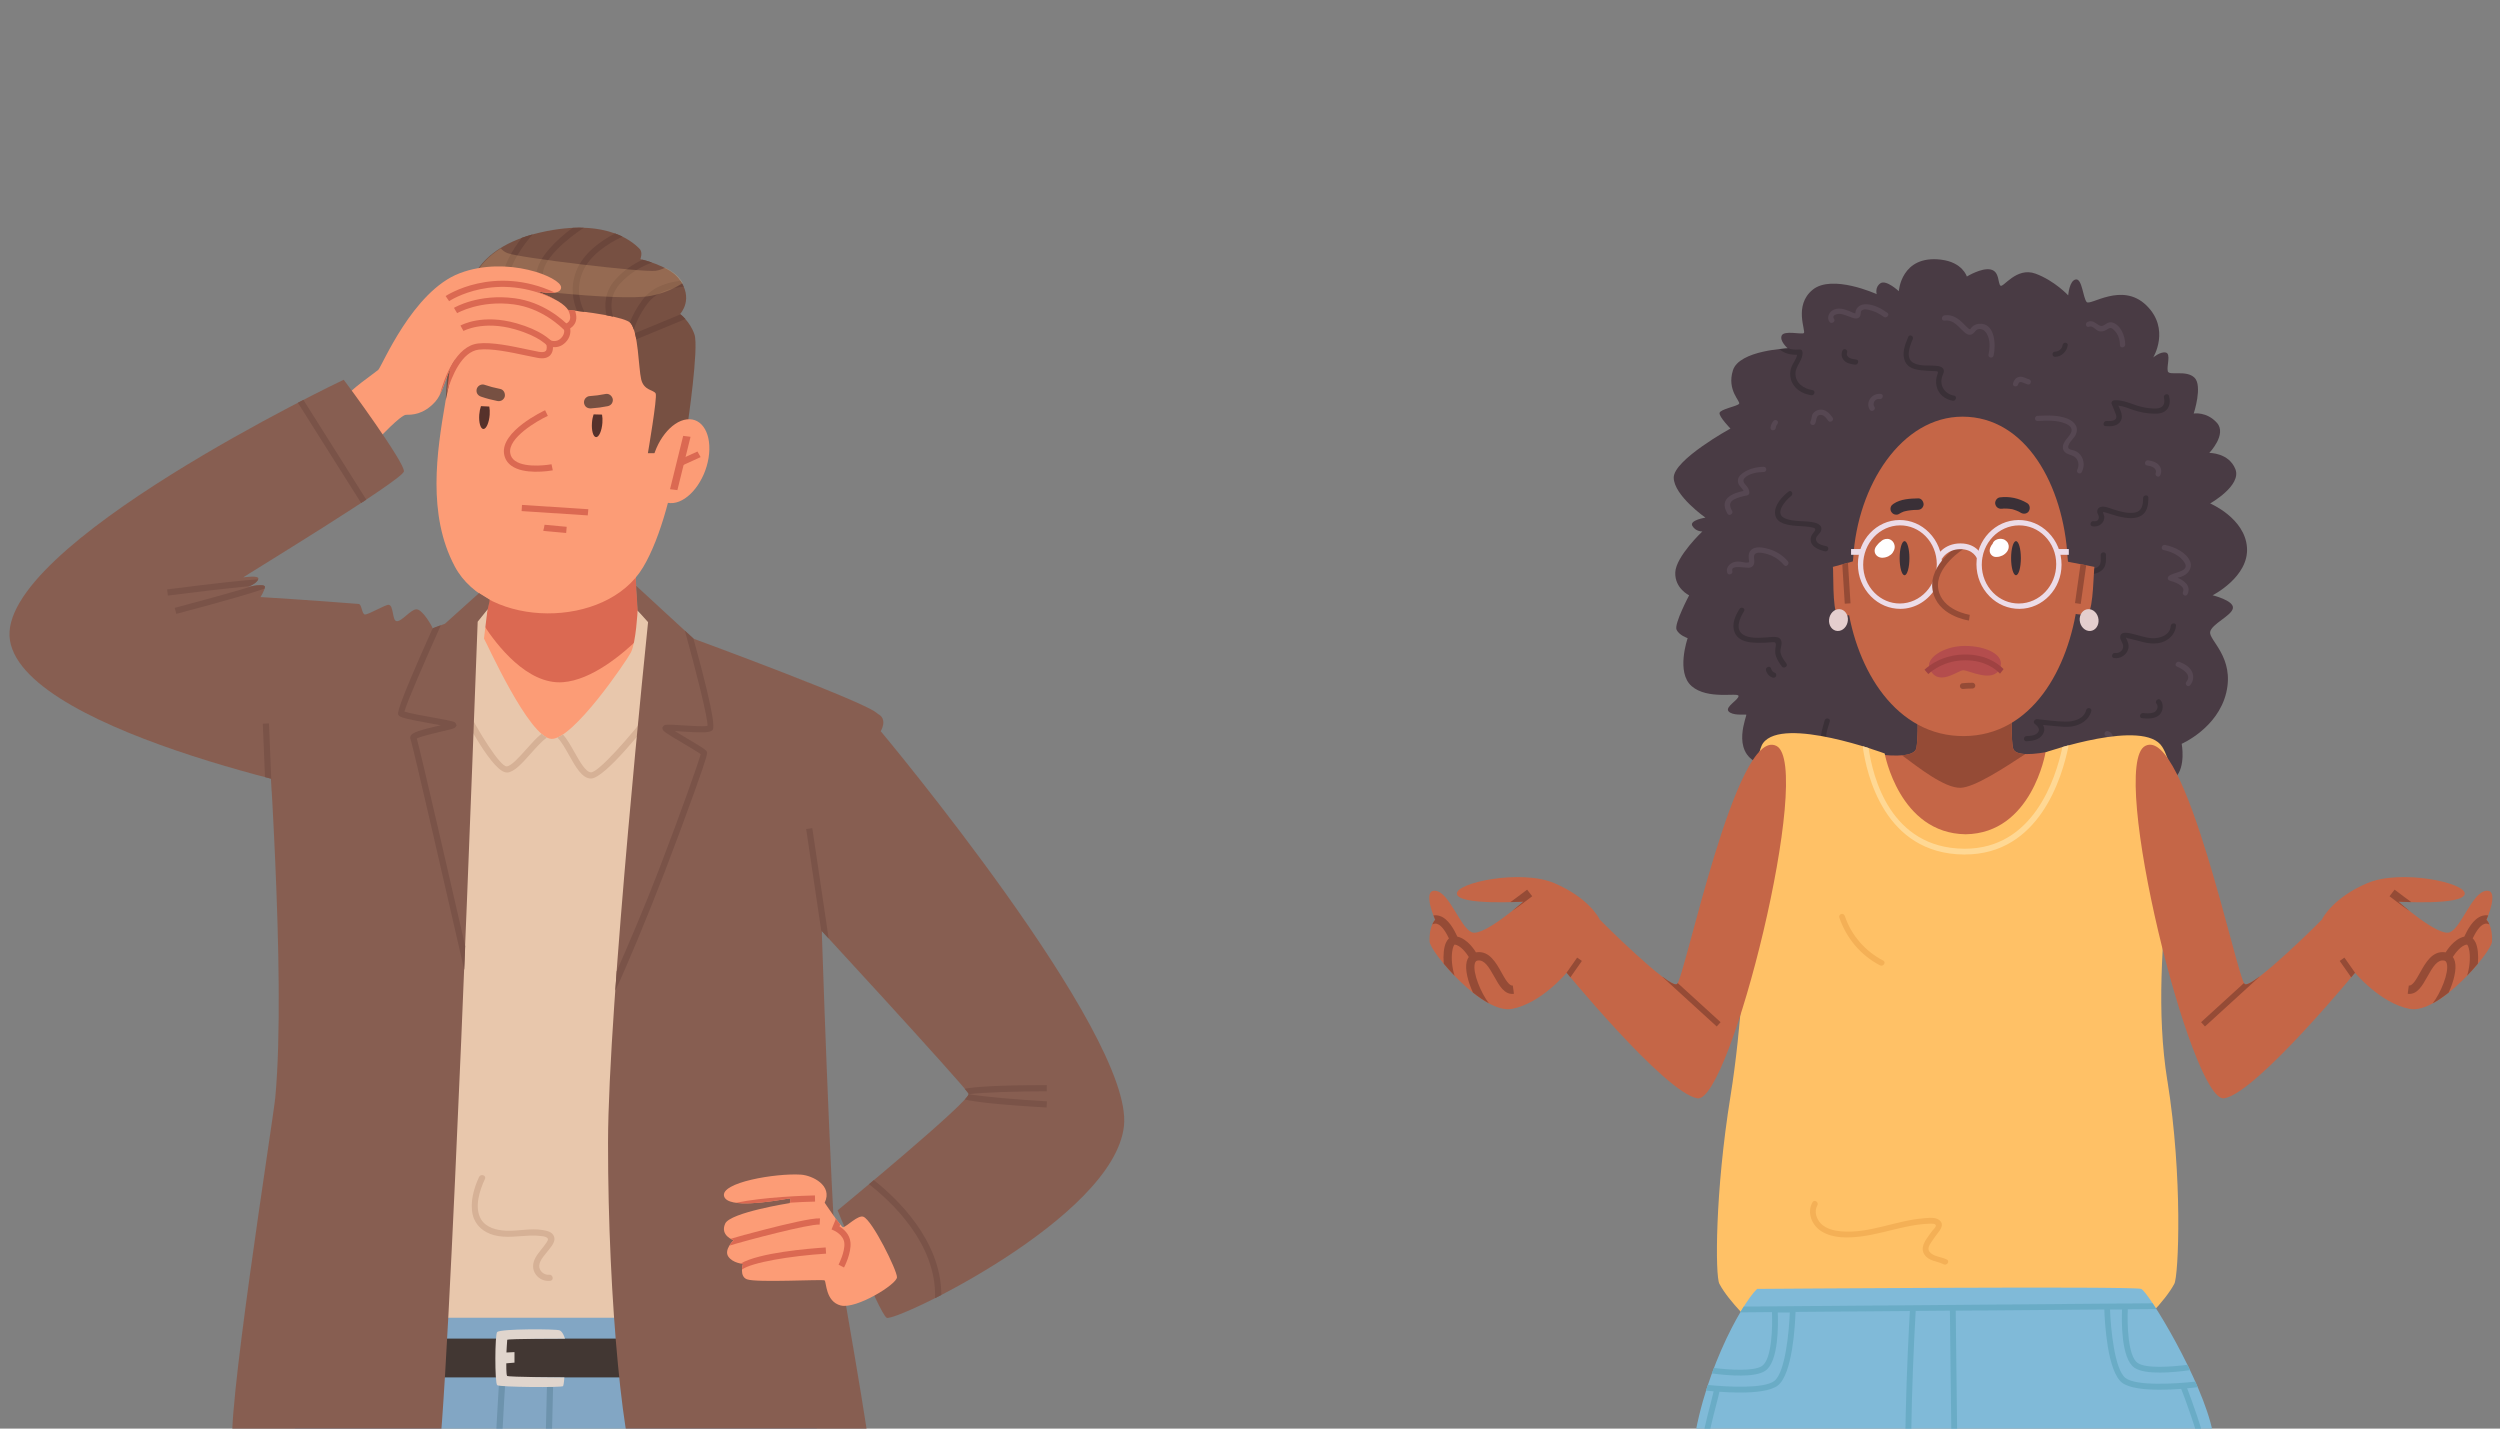 <?xml version="1.0" encoding="UTF-8" standalone="no"?>
<!-- Created with Inkscape (http://www.inkscape.org/) -->

<svg
   width="280"
   height="160"
   viewBox="0 0 74.083 42.333"
   version="1.1"
   id="svg1"
   xmlns="http://www.w3.org/2000/svg"
   xmlns:svg="http://www.w3.org/2000/svg">
  <rect x="0" y="0" width="74.083" height="42.333" fill="#808080" stroke="none"/>
  <defs
     id="defs1" />
  <g
     id="layer1">
    <g
       id="g3"
       transform="matrix(1.065,0,0,1.065,-9.016,44.504)"
       style="display:inline">
      <path
         d="m 22.199,-26.511 c 0,0 -0.053,2.082 -0.491,2.533 -0.438,0.451 -1.909,0.65 -1.909,0.65 0,0 3.301,3.739 4.336,3.647 1.035,-0.093 4.139,-3.473 4.139,-3.473 0,0 -1.818,-0.598 -1.951,-0.863 -0.133,-0.265 -0.212,-2.612 -0.212,-2.612 z"
         fill="#fc9c76"
         id="path1-4"
         style="stroke-width:0.265" />
      <path
         d="m 26.303,-24.087 c -0.097,-0.384 -0.162,-1.85 -0.182,-2.363 -0.744,0.075 -3.396,0.395 -3.946,0.461 -0.033,0.463 -0.104,1.134 -0.25,1.592 0.349,0.538 1.206,1.669 2.207,1.591 0.789,-0.062 1.628,-0.746 2.171,-1.28 z"
         fill="#db6952"
         id="path2-0"
         style="stroke-width:0.265" />
      <path
         d="m 21.127,-32.28 c -0.137,0.419 -0.161,1.043 -0.272,1.695 -0.234,1.371 -0.504,3.11 0.264,4.557 0.913,1.722 4.209,1.757 5.243,0.02 0.991,-1.664 1.45,-5.637 0.965,-6.573 -0.792,-1.53 -5.452,-1.977 -6.2,0.302 z"
         fill="#fc9c76"
         id="path3-6"
         style="stroke-width:0.265" />
      <path
         d="m 21.848,-30.487 c -0.023,0.066 -0.04,0.146 -0.047,0.235 -0.017,0.22 0.035,0.399 0.115,0.401 0.08,0.002 0.158,-0.175 0.175,-0.395 0.006,-0.086 0.002,-0.165 -0.011,-0.23 -0.077,-0.004 -0.155,-0.007 -0.232,-0.011 z"
         fill="#56312b"
         id="path4-5"
         style="stroke-width:0.265" />
      <path
         d="m 24.982,-30.258 c -0.022,0.065 -0.039,0.145 -0.045,0.232 -0.017,0.22 0.035,0.399 0.115,0.401 0.08,0.002 0.158,-0.175 0.175,-0.395 0.007,-0.087 0.002,-0.167 -0.01,-0.232 -0.078,-0.001 -0.156,-0.003 -0.234,-0.006 z"
         fill="#56312b"
         id="path5-3"
         style="stroke-width:0.265" />
      <path
         d="m 23.344,-28.662 c -0.223,-0.004 -0.474,-0.042 -0.645,-0.164 -0.117,-0.083 -0.187,-0.196 -0.208,-0.334 -0.096,-0.629 1.091,-1.19 1.142,-1.213 l 0.076,0.156 c -0.313,0.146 -1.111,0.616 -1.047,1.034 0.014,0.091 0.058,0.163 0.136,0.218 0.312,0.222 1.007,0.097 1.014,0.095 l 0.035,0.169 c -0.017,0.003 -0.241,0.044 -0.502,0.039 z"
         fill="#db6952"
         id="path6-8"
         style="stroke-width:0.265" />
      <path
         d="m 27.34,-34.053 c 0.461,0.575 0.048,1.004 0.048,1.004 0,0 0.278,0.202 0.402,0.571 0.124,0.369 -0.191,2.497 -0.191,2.497 l -0.709,0.803 h -0.397 c 0,0 0.266,-1.553 0.217,-1.659 -0.049,-0.107 -0.329,-0.077 -0.404,-0.397 -0.075,-0.32 -0.077,-1.308 -0.295,-1.564 -0.273,-0.32 -3.886,-0.63 -4.218,-0.32 -0.332,0.31 -0.625,1.151 -0.649,1.233 -0.077,0.261 -0.277,1.24 -0.277,1.24 0,0 0.08,-2.057 0.416,-2.718 0.12,-0.237 0.235,-0.316 0.235,-0.316 0,0 0.051,-1.195 1.981,-1.64 1.93,-0.444 2.658,0.353 2.761,0.453 0.102,0.1 0.023,0.289 0.023,0.289 0,0 0.776,0.174 1.057,0.525 z"
         fill="#775042"
         id="path7-5"
         style="stroke-width:0.265" />
      <path
         d="m 27.576,-30.119 c -0.437,0.052 -0.876,0.615 -0.979,1.258 -0.103,0.643 0.168,1.121 0.606,1.069 0.437,-0.052 0.876,-0.615 0.979,-1.258 0.103,-0.643 -0.168,-1.121 -0.605,-1.069 z"
         fill="#fc9c76"
         id="path8-1"
         style="stroke-width:0.265" />
      <path
         d="m 27.314,-28.15 -0.205,-0.026 0.366,-1.484 0.205,0.026 z"
         fill="#db6952"
         id="path9-2"
         style="stroke-width:0.265" />
      <path
         d="m 27.429,-28.827 -0.089,-0.156 0.532,-0.242 0.089,0.156 z"
         fill="#db6952"
         id="path10-4"
         style="stroke-width:0.265" />
      <path
         d="m 21.621,-32.906 c 0.034,-0.051 0.07,-0.098 0.106,-0.14 -0.145,-0.166 -0.21,-0.409 -0.192,-0.727 2.65e-4,-0.004 8.47e-4,-0.008 0.001,-0.012 -0.014,0.065 -0.015,0.104 -0.015,0.104 0,0 -0.067,0.047 -0.153,0.176 0.025,0.249 0.11,0.45 0.253,0.599 z"
         fill="#6b463b"
         id="path11-6"
         style="stroke-width:0.265" />
      <path
         d="m 22.795,-33.247 c -0.131,-0.141 -0.229,-0.337 -0.214,-0.607 0.033,-0.59 0.489,-1.168 0.708,-1.413 -0.109,0.03 -0.211,0.063 -0.307,0.098 -0.242,0.311 -0.545,0.796 -0.573,1.306 -0.014,0.259 0.059,0.461 0.169,0.618 0.069,-0.002 0.142,-0.002 0.217,-0.002 z"
         fill="#6b463b"
         id="path12-7"
         style="stroke-width:0.265" />
      <path
         d="m 27.401,-33.041 -1.266,0.523 c 0.014,0.053 0.026,0.111 0.037,0.171 l 1.366,-0.564 c -0.063,-0.07 -0.116,-0.114 -0.136,-0.13 z"
         fill="#6b463b"
         id="path13-5"
         style="stroke-width:0.265" />
      <path
         d="m 23.568,-34.164 c 0.027,-0.462 0.735,-1.014 1.14,-1.287 -0.099,-0.003 -0.203,-0.003 -0.313,0.003 -0.438,0.327 -0.974,0.835 -0.999,1.275 -0.021,0.361 0.091,0.703 0.208,0.956 0.066,0.004 0.133,0.009 0.2,0.014 -0.123,-0.24 -0.258,-0.593 -0.236,-0.96 z"
         fill="#6b463b"
         id="path14-5"
         style="stroke-width:0.265" />
      <path
         d="m 26.103,-32.616 c 0.053,-0.176 0.159,-0.427 0.376,-0.721 0.254,-0.345 0.686,-0.447 1.011,-0.473 -0.023,-0.053 -0.054,-0.108 -0.092,-0.164 -0.349,0.039 -0.787,0.166 -1.058,0.534 -0.174,0.236 -0.282,0.448 -0.35,0.621 0.008,0.007 0.016,0.013 0.021,0.02 0.036,0.043 0.066,0.107 0.092,0.183 z"
         fill="#6b463b"
         id="path15-0"
         style="stroke-width:0.265" />
      <path
         d="m 25.706,-33.882 c 0.292,-0.334 0.662,-0.513 0.9,-0.601 -0.109,-0.038 -0.202,-0.064 -0.26,-0.079 -0.237,0.11 -0.525,0.288 -0.769,0.567 -0.296,0.339 -0.295,0.714 -0.237,0.978 0.065,0.012 0.127,0.025 0.184,0.038 -0.065,-0.224 -0.099,-0.581 0.182,-0.903 z"
         fill="#6b463b"
         id="path16-5"
         style="stroke-width:0.265" />
      <path
         d="m 24.659,-34.177 c 0.194,-0.51 0.739,-0.845 1.127,-1.027 -0.062,-0.031 -0.132,-0.06 -0.208,-0.088 -0.398,0.207 -0.889,0.551 -1.08,1.054 -0.171,0.448 -0.09,0.834 0.026,1.102 0.069,0.008 0.138,0.016 0.205,0.025 -0.131,-0.252 -0.235,-0.631 -0.069,-1.065 z"
         fill="#6b463b"
         id="path17-2"
         style="stroke-width:0.265" />
      <g
         opacity="0.22"
         id="g18"
         transform="matrix(0.265,0,0,0.265,8.601,-35.513)">
        <path
           d="M 70.825,5.518 C 70.475,5.081 69.921,4.718 69.337,4.426 69.019,4.579 68.687,4.702 68.361,4.751 67.022,4.954 53.987,3.385 52.778,2.902 c -0.326,-0.13 -0.547,-0.311 -0.703,-0.503 -1.351,0.851 -2.139,1.806 -2.602,2.619 0.153,0.464 0.365,0.851 0.658,0.979 0.915,0.398 14.338,2.038 17.705,1.385 1.409,-0.273 2.527,-0.809 3.349,-1.344 C 71.085,5.869 70.967,5.696 70.825,5.518 Z"
           fill="#ffc988"
           id="path18-0" />
      </g>
      <path
         d="m 24.82,-27.447 c -0.086,-0.008 -1.824,-0.118 -1.841,-0.12 l 0.011,-0.172 c 0.072,0.005 1.758,0.112 1.846,0.12 z"
         fill="#db6952"
         id="path19-7"
         style="stroke-width:0.265" />
      <path
         d="m 24.219,-26.958 c -0.608,-0.053 -0.63,-0.058 -0.638,-0.06 l 0.021,-0.084 0.016,-0.085 c 0.033,0.005 0.395,0.037 0.616,0.057 z"
         fill="#db6952"
         id="path20-7"
         style="stroke-width:0.265" />
      <path
         d="m 22.383,-30.966 c -0.152,-0.029 -0.301,-0.069 -0.448,-0.119 -0.04,-0.014 -0.098,10e-4 -0.132,0.023 -0.035,0.022 -0.067,0.065 -0.075,0.106 -0.008,0.044 -0.004,0.094 0.023,0.132 0.027,0.039 0.061,0.06 0.106,0.075 0.146,0.05 0.296,0.089 0.448,0.119 0.045,0.009 0.093,0.002 0.132,-0.023 0.035,-0.022 0.067,-0.065 0.075,-0.106 0.016,-0.089 -0.034,-0.189 -0.129,-0.207 z"
         fill="#775042"
         id="path21-9"
         style="stroke-width:0.265" />
      <path
         d="m 25.318,-30.826 c -0.152,0.031 -0.305,0.051 -0.459,0.061 -0.042,0.003 -0.09,0.038 -0.113,0.071 -0.024,0.034 -0.037,0.086 -0.029,0.127 0.009,0.044 0.032,0.088 0.071,0.113 0.04,0.025 0.08,0.032 0.127,0.029 0.154,-0.01 0.308,-0.03 0.459,-0.061 0.045,-0.009 0.087,-0.033 0.113,-0.071 0.024,-0.034 0.037,-0.086 0.029,-0.127 -0.019,-0.089 -0.104,-0.161 -0.198,-0.142 z"
         fill="#775042"
         id="path22-7"
         style="stroke-width:0.265" />
      <path
         d="m 21.932,-24.02 c 0.052,0.064 1.255,2.775 1.882,2.791 0.603,0.015 2.078,-2.161 2.205,-2.402 0.143,-0.271 0.188,-1.168 0.188,-1.168 0,0 0.747,0.667 0.886,0.843 0.139,0.177 4.631,0.978 5.117,2.023 0.486,1.045 -1.203,3.889 -1.116,4.141 0.069,0.201 0.553,8.009 0.438,11.98 -0.021,0.735 -0.701,1.21 -1.257,1.532 -0.443,0.257 -11.918,0.03 -12.057,0 -0.299,-0.064 -1.696,-0.448 -1.694,-1.452 0.01,-3.961 0.587,-11.714 0.587,-11.714 0,0 -1.232,-3.432 -1.308,-4.142 -0.056,-0.519 4.598,-2.347 4.902,-2.455 0.257,-0.091 1.326,-0.794 1.326,-0.794 z"
         fill="#e8c7ac"
         id="path23-5"
         style="stroke-width:0.265" />
      <path
         d="m 32.014,16.063 c -0.009,-0.334 -0.323,-0.469 -0.332,-0.807 -0.008,-0.278 0.304,-0.55 0.296,-0.831 -0.007,-0.253 -0.333,-0.514 -0.34,-0.768 C 31.407,5.321 31.153,-3.503 31.138,-3.639 31.11,-3.897 30.21,-5.123 30.21,-5.123 H 17.656 c 0,0 -0.9,1.225 -0.928,1.483 -0.015,0.136 -0.269,8.96 -0.5,17.297 -0.007,0.254 -0.333,0.515 -0.34,0.768 -0.008,0.28 0.304,0.552 0.296,0.831 -0.009,0.338 -0.323,0.473 -0.332,0.807 -0.008,0.3 0.288,0.799 0.28,1.095 -0.118,4.302 -0.218,8.087 -0.261,9.934 -0.004,0.166 0.446,0.596 0.792,0.833 0.316,0.216 4.519,0.124 4.714,-0.035 0.029,-0.024 0.75,-0.691 0.76,-0.768 0.263,-1.962 0.56,-5.895 0.835,-9.814 0.016,-0.228 -0.361,-0.494 -0.345,-0.722 0.013,-0.193 0.42,-0.348 0.433,-0.54 0.015,-0.21 -0.274,-0.465 -0.26,-0.674 0.014,-0.205 0.331,-0.363 0.346,-0.566 0.307,-4.458 0.733,-8.258 0.865,-8.369 0.027,-0.023 -1.06e-4,-0.016 0.082,0.26 0.144,1.025 0.372,4.355 0.63,8.109 0.014,0.203 0.331,0.361 0.346,0.566 0.014,0.208 -0.274,0.464 -0.26,0.674 0.013,0.192 0.42,0.347 0.433,0.54 0.016,0.228 -0.361,0.493 -0.345,0.722 0.275,3.919 0.571,7.852 0.835,9.814 0.01,0.077 0.731,0.745 0.76,0.768 0.195,0.159 4.398,0.251 4.714,0.035 0.345,-0.237 0.795,-0.666 0.792,-0.833 -0.043,-1.847 -0.143,-5.632 -0.261,-9.934 -0.008,-0.296 0.288,-0.795 0.28,-1.095 z"
         fill="#82a6c4"
         id="path24-3"
         style="stroke-width:0.265" />
      <path
         d="m 23.711,2.811 c 0.008,-0.328 0.158,-6.504 0.158,-6.589 h -0.172 c -1.58e-4,0.09 -0.156,6.525 -0.158,6.59 l -1.05e-4,0.005 0.361,4.096 c 0.046,-0.287 0.084,-0.453 0.11,-0.475 0.016,-0.013 0.013,-0.016 0.025,0.041 z"
         fill="#6d93ad"
         id="path25-9"
         style="stroke-width:0.265" />
      <path
         d="m 23.628,2.526 c -0.109,-0.007 -1.069,-0.08 -1.337,-0.357 -0.259,-0.268 -0.004,-4.501 0.08,-5.792 l 0.172,0.011 c -0.135,2.06 -0.288,5.419 -0.126,5.664 0.185,0.191 0.945,0.283 1.222,0.302 z"
         fill="#6d93ad"
         id="path26-9"
         style="stroke-width:0.265" />
      <path
         d="m 26.757,-4.541 h -6.172 l -0.092,1.078 h 6.263 z"
         fill="#423733"
         id="path28-4"
         style="stroke-width:0.265" />
      <path
         d="M 31.136,-3.639 C 31.121,-3.776 30.86,-4.186 30.619,-4.541 h -3.432 l 0.01,1.078 h 3.947 c -0.004,-0.106 -0.006,-0.166 -0.007,-0.176 z"
         fill="#423733"
         id="path29-9"
         style="stroke-width:0.265" />
      <path
         d="m 16.728,-3.639 c -0.001,0.01 -0.004,0.071 -0.007,0.176 h 3.342 l 0.01,-1.078 h -2.827 c -0.241,0.354 -0.502,0.764 -0.517,0.901 z"
         fill="#423733"
         id="path30-1"
         style="stroke-width:0.265" />
      <path
         d="m 22.584,-20.292 c 0.196,-0.018 0.409,-0.257 0.654,-0.533 0.143,-0.16 0.308,-0.344 0.444,-0.442 -0.048,-0.024 -0.097,-0.059 -0.149,-0.104 -0.136,0.108 -0.278,0.267 -0.424,0.431 -0.194,0.217 -0.413,0.464 -0.542,0.476 -0.176,0.015 -0.779,-0.929 -1.228,-1.823 l -0.154,0.077 c 0.231,0.459 1.013,1.954 1.399,1.917 z"
         fill="#d6b196"
         id="path31-5"
         style="stroke-width:0.265" />
      <path
         d="m 26.662,-22.156 c -0.701,0.915 -1.547,1.858 -1.752,1.858 -6.88e-4,0 -0.001,0 -0.002,0 -0.145,-0.004 -0.312,-0.302 -0.46,-0.564 -0.105,-0.186 -0.206,-0.365 -0.317,-0.488 -0.055,0.036 -0.107,0.065 -0.156,0.085 0.109,0.105 0.221,0.306 0.323,0.488 0.186,0.331 0.362,0.645 0.605,0.652 0.002,0 0.003,1.06e-4 0.004,1.06e-4 0.386,-1.06e-4 1.545,-1.473 1.892,-1.926 z"
         fill="#d6b196"
         id="path32-9"
         style="stroke-width:0.265" />
      <path
         d="m 22.09,-25.101 c 0.008,0.025 -0.055,0.266 -0.055,0.266 l -0.278,0.346 c 0,0 -0.249,6.754 -0.459,11.67 -0.211,4.916 -0.509,11.435 -0.685,12 -0.176,0.565 -5.519,-0.506 -5.65,-0.674 -0.288,-0.371 1.108,-9.175 1.162,-9.753 0.317,-3.41 -0.246,-10.514 -0.226,-10.91 0.02,-0.396 4.948,-2.278 4.948,-2.278 l 0.947,-0.851 z"
         fill="#875e51"
         id="path33-8"
         style="stroke-width:0.265" />
      <path
         d="m 22.553,-3.854 0.228,-0.019 v -0.293 l -0.224,0.011 c 0,0 0.017,-0.321 0.022,-0.353 0.004,-0.032 1.607,-0.032 1.607,-0.032 0,0 -0.052,-0.186 -0.144,-0.23 -0.092,-0.044 -1.633,-0.048 -1.742,0.044 -0.066,0.055 -0.07,1.423 0,1.48 0.07,0.057 1.812,0.07 1.834,0.026 0.022,-0.044 0.035,-0.242 0.035,-0.242 0,0 -1.568,-0.007 -1.594,-0.042 -0.026,-0.035 -0.022,-0.349 -0.022,-0.349 z"
         fill="#e0d5cd"
         id="path34-3"
         style="stroke-width:0.265" />
      <path
         d="m 26.498,-24.477 c 0,0 -1.111,10.688 -1.114,14.481 -0.004,4.4 0.445,8.94 0.885,9.408 0.486,0.518 6.427,-0.279 6.44,-0.316 0.082,-0.246 -1.009,-6.21 -1.024,-6.488 -0.216,-3.881 -0.391,-9.632 -0.391,-9.632 0,0 1.778,-4.631 1.583,-4.908 -0.194,-0.277 -5.111,-2.083 -5.111,-2.083 l -1.599,-1.473 0.043,0.69 z"
         fill="#875e51"
         id="path35-0"
         style="stroke-width:0.265" />
      <path
         d="m 26.973,-17.561 c 0.29,-0.755 0.589,-1.561 0.822,-2.213 0.372,-1.04 0.359,-1.062 0.334,-1.106 -0.03,-0.052 -0.138,-0.12 -0.552,-0.365 -0.106,-0.063 -0.233,-0.138 -0.336,-0.201 0.056,0.003 0.116,0.007 0.172,0.011 0.564,0.037 0.78,0.038 0.863,-0.025 0.052,-0.04 0.156,-0.123 -0.515,-2.559 L 27.522,-24.24 c 0.324,1.168 0.635,2.412 0.631,2.648 -0.118,0.025 -0.509,-5.02e-4 -0.728,-0.015 -0.411,-0.027 -0.465,-0.028 -0.506,0.027 l -0.024,0.035 0.007,0.038 c 0.012,0.062 0.057,0.098 0.588,0.412 0.17,0.1 0.395,0.233 0.472,0.291 -0.065,0.248 -0.556,1.638 -1.173,3.242 -0.401,1.043 -0.893,2.185 -1.164,2.8 -0.013,0.182 -0.026,0.363 -0.039,0.542 0.306,-0.651 0.883,-2.027 1.387,-3.34 z"
         fill="#7a5348"
         id="path36-9"
         style="stroke-width:0.265" />
      <path
         d="m 18.992,-29.577 c 0,0 0.625,-0.67 0.774,-0.67 0.149,0 0.477,0.007 0.812,-0.365 0.335,-0.372 0.335,-1.333 1.02,-1.534 0.685,-0.201 1.758,0.29 2.03,0.249 0.215,-0.032 0.224,-0.335 0.224,-0.335 0,0 0.27,0.058 0.335,-0.18 0.065,-0.238 -0.048,-0.341 -0.048,-0.341 0,0 0.255,-0.052 0.16,-0.354 -0.095,-0.303 -0.925,-0.583 -0.925,-0.583 0,0 0.709,0.173 0.704,-0.104 -0.004,-0.277 -1.505,-0.891 -2.82,-0.392 -1.315,0.499 -2.169,2.603 -2.268,2.69 -0.099,0.088 -0.861,0.605 -0.887,0.762 -0.026,0.158 0.74,1.129 0.887,1.156 z"
         fill="#fc9c76"
         id="path37-0"
         style="stroke-width:0.265" />
      <path
         d="m 22.757,-33.319 c 0.767,0.101 1.298,0.596 1.462,0.769 0.031,-0.05 0.065,-0.098 0.1,-0.146 -0.203,-0.209 -0.746,-0.69 -1.54,-0.794 -0.994,-0.131 -1.655,0.252 -1.682,0.268 l 0.088,0.148 c 0.006,-0.004 0.64,-0.368 1.572,-0.245 z"
         fill="#db6952"
         id="path38-7"
         style="stroke-width:0.265" />
      <path
         d="m 23.78,-32.073 c 0.032,-0.042 0.067,-0.083 0.109,-0.118 0.004,-0.003 0.008,-0.006 0.011,-0.009 -0.116,-0.147 -0.4,-0.403 -1.062,-0.592 -0.954,-0.273 -1.536,0.049 -1.561,0.063 l 0.085,0.15 c 0.005,-0.003 0.548,-0.299 1.428,-0.047 0.67,0.191 0.913,0.446 0.989,0.552 z"
         fill="#db6952"
         id="path39-6"
         style="stroke-width:0.265" />
      <path
         d="m 23.944,-33.436 c -0.262,-0.15 -0.571,-0.255 -0.571,-0.255 0,0 0.324,0.079 0.533,0.044 -1.705,-0.791 -3.028,0.088 -3.041,0.097 l 0.097,0.142 c 0.013,-0.009 1.312,-0.87 2.983,-0.029 z"
         fill="#db6952"
         id="path40-8"
         style="stroke-width:0.265" />
      <path
         d="m 18.027,-31.222 c 0.085,0.099 1.707,2.31 1.678,2.55 -0.028,0.239 -4.498,2.949 -4.468,2.949 0.03,0 0.456,-0.071 0.416,0.051 -0.041,0.122 -0.284,0.213 -0.284,0.213 0,0 0.466,-0.101 0.466,0 0,0.101 -0.122,0.284 -0.122,0.284 0,0 1.453,0.089 2.733,0.192 0.088,0.007 0.087,0.286 0.173,0.293 0.099,0.008 0.568,-0.277 0.662,-0.269 0.143,0.013 0.093,0.443 0.221,0.455 0.144,0.014 0.393,-0.33 0.552,-0.33 0.173,0 0.446,0.493 0.448,0.524 0.01,0.142 -1.789,4.74 -1.87,4.771 -0.081,0.03 -9.447,-1.794 -9.888,-4.423 -0.441,-2.63 9.281,-7.258 9.281,-7.258 z"
         fill="#875e51"
         id="path41-38"
         style="stroke-width:0.265" />
      <path
         d="m 16.754,-30.581 1.76,2.79 c 0.049,-0.032 0.097,-0.064 0.144,-0.095 l -1.75,-2.775 c -0.05,0.026 -0.101,0.052 -0.154,0.079 z"
         fill="#7a5348"
         id="path42-6"
         style="stroke-width:0.265" />
      <path
         d="m 15.408,-25.477 c 0.07,-0.031 0.208,-0.103 0.241,-0.191 -0.381,0.023 -1.112,0.098 -2.534,0.28 l 0.022,0.171 c 0.682,-0.087 1.656,-0.203 2.271,-0.26 z"
         fill="#7a5348"
         id="path43-1"
         style="stroke-width:0.265" />
      <path
         d="m 13.371,-24.707 c 1.491,-0.395 2.156,-0.596 2.457,-0.703 0.005,-0.018 0.008,-0.035 0.008,-0.05 0,-0.064 -0.183,-0.047 -0.32,-0.027 -0.558,0.172 -1.522,0.437 -2.189,0.613 z"
         fill="#7a5348"
         id="path44-9"
         style="stroke-width:0.265" />
      <path
         d="m 24.271,-33.164 c 0.039,0.068 0.073,0.171 0.055,0.255 -0.013,0.058 -0.055,0.103 -0.129,0.136 l -0.074,0.034 0.03,0.076 c 6.09e-4,0.002 0.058,0.15 -0.077,0.285 -0.13,0.13 -0.285,0.063 -0.291,0.06 l -0.174,-0.081 0.055,0.184 c 0.01,0.034 0.029,0.143 -0.014,0.191 -0.03,0.033 -0.099,0.042 -0.194,0.025 -0.093,-0.017 -0.202,-0.04 -0.321,-0.066 -0.441,-0.094 -0.99,-0.21 -1.368,-0.166 -0.612,0.071 -0.933,0.928 -1.069,1.43 0.102,-0.199 0.175,-0.458 0.279,-0.699 -0.025,0.201 -0.05,0.416 -0.081,0.636 0.139,-0.468 0.42,-1.141 0.891,-1.196 0.351,-0.041 0.884,0.073 1.313,0.164 0.12,0.025 0.23,0.049 0.325,0.066 0.161,0.03 0.281,0.003 0.354,-0.08 0.058,-0.065 0.072,-0.149 0.071,-0.219 0.097,0.008 0.228,-0.01 0.346,-0.129 0.144,-0.144 0.148,-0.303 0.134,-0.395 0.127,-0.081 0.163,-0.189 0.169,-0.271 0.006,-0.072 -0.012,-0.157 -0.036,-0.223 -0.068,-0.01 -0.126,-0.011 -0.194,-0.021 z"
         fill="#db6952"
         id="path45-6"
         style="stroke-width:0.265" />
      <path
         d="m 32.035,-21.374 c 0,0 0.531,-0.702 0.842,-0.558 0.311,0.144 0.094,0.489 0.094,0.489 0,0 7.038,8.409 6.769,10.979 -0.269,2.57 -6.396,5.483 -6.605,5.342 -0.209,-0.141 -1.363,-2.988 -1.363,-2.988 0,0 3.724,-3.068 3.646,-3.246 -0.079,-0.178 -4.684,-5.191 -4.763,-5.25 -0.079,-0.059 1.38,-4.768 1.38,-4.768 z"
         fill="#875e51"
         id="path46-7"
         style="stroke-width:0.265" />
      <path
         d="m 32.491,-7.932 c -0.147,-0.059 -0.466,0.273 -0.564,0.291 -0.053,0.01 -0.515,-0.682 -0.515,-0.682 0.234,-0.479 -0.344,-0.76 -0.662,-0.781 -0.687,-0.045 -2.268,0.217 -2.134,0.61 0.116,0.339 1.319,0.137 1.806,0.054 0.076,-0.013 0.016,0.128 0.016,0.128 0,0 -1.653,0.26 -1.794,0.57 -0.152,0.335 0.234,0.462 0.234,0.462 0,0 -0.274,0.266 -0.149,0.453 0.125,0.187 0.408,0.205 0.408,0.205 0,0 -0.108,0.35 0.114,0.431 0.269,0.099 2.105,-0.006 2.158,0.03 0.054,0.036 0.021,0.591 0.452,0.698 0.431,0.107 1.563,-0.591 1.563,-0.787 0,-0.196 -0.685,-1.582 -0.934,-1.682 z"
         fill="#fc9c76"
         id="path47-8"
         style="stroke-width:0.265" />
      <path
         d="m 37.592,-11.423 v -0.172 c -1.39,0 -2.006,0.049 -2.284,0.101 0.063,0.075 0.102,0.124 0.109,0.139 0.009,0.02 -0.031,0.077 -0.107,0.161 0.279,0.063 0.894,0.143 2.277,0.222 l 0.01,-0.172 c -0.849,-0.048 -1.764,-0.128 -2.176,-0.199 0.412,-0.051 1.326,-0.08 2.171,-0.08 z"
         fill="#7a5348"
         id="path48-9"
         style="stroke-width:0.265" />
      <path
         d="m 34.658,-5.756 c -0.002,-1.533 -1.263,-2.711 -1.878,-3.195 -0.046,0.039 -0.091,0.076 -0.135,0.114 0.594,0.46 1.889,1.644 1.838,3.17 0.057,-0.029 0.115,-0.058 0.174,-0.089 z"
         fill="#7a5348"
         id="path49-7"
         style="stroke-width:0.265" />
      <path
         d="m 28.763,-7.129 c 0.488,-0.151 2.201,-0.601 2.509,-0.586 l 0.01,-0.172 c -0.219,-0.014 -0.94,0.157 -1.506,0.302 -0.502,0.129 -0.8,0.211 -0.978,0.266 0.046,0.026 0.083,0.038 0.083,0.038 0,0 -0.066,0.064 -0.118,0.151 z"
         fill="#db6952"
         id="path50-5"
         style="stroke-width:0.265" />
      <path
         d="m 30.422,-8.44 c 0.064,-0.011 0.032,0.085 0.02,0.117 0.244,-0.016 0.484,-0.026 0.703,-0.031 l -0.004,-0.172 c -0.303,0.007 -1.433,0.044 -2.2,0.206 0.422,0.059 1.134,-0.061 1.481,-0.12 z"
         fill="#db6952"
         id="path51-5"
         style="stroke-width:0.265" />
      <path
         d="m 29.112,-6.464 c 0.274,-0.199 1.346,-0.378 2.339,-0.442 l -0.011,-0.172 c -0.48,0.031 -1.849,0.144 -2.366,0.448 0.038,0.007 0.063,0.009 0.063,0.009 0,0 -0.022,0.072 -0.026,0.157 z"
         fill="#db6952"
         id="path52-2"
         style="stroke-width:0.265" />
      <path
         d="m 31.95,-6.52 c 0.009,-0.016 0.209,-0.401 0.18,-0.701 -0.022,-0.233 -0.202,-0.378 -0.307,-0.442 0.006,-0.015 0.014,-0.033 0.022,-0.053 -0.039,-0.047 -0.088,-0.111 -0.139,-0.181 0.009,0.022 0.011,0.04 0.006,0.053 -0.057,0.135 -0.078,0.188 -0.078,0.188 l -0.031,0.077 0.076,0.034 c 0.003,0.001 0.258,0.118 0.28,0.342 0.023,0.249 -0.16,0.601 -0.161,0.605 z"
         fill="#db6952"
         id="path53-4"
         style="stroke-width:0.265" />
      <path
         d="m 31.33,-15.884 c 0.061,0.066 0.126,0.137 0.193,0.209 l -0.455,-3.07 -0.171,0.025 0.436,2.941 c -0.001,-0.035 -0.002,-0.071 -0.004,-0.106 z"
         fill="#7a5348"
         id="path54-9"
         style="stroke-width:0.265" />
      <path
         d="m 16.032,-19.675 -0.082,-1.984 -0.172,0.007 0.061,1.486 c 0.056,0.015 0.113,0.03 0.168,0.044 0.008,0.144 0.016,0.293 0.025,0.447 z"
         fill="#7a5348"
         id="path55-4"
         style="stroke-width:0.265" />
      <path
         d="m 21.142,-21.562 0.029,-0.041 -0.018,-0.044 c -0.025,-0.061 -0.041,-0.068 -0.637,-0.176 -0.256,-0.046 -0.665,-0.12 -0.798,-0.165 0.071,-0.266 0.605,-1.491 1.015,-2.404 -0.057,0.02 -0.134,0.048 -0.227,0.082 -1.031,2.297 -0.983,2.374 -0.952,2.419 0.045,0.068 0.193,0.105 0.931,0.239 0.078,0.014 0.164,0.03 0.243,0.044 -0.003,6.88e-4 -0.006,0.001 -0.008,0.002 -0.582,0.136 -0.783,0.197 -0.829,0.295 -0.014,0.031 -0.014,0.065 -0.002,0.09 0.059,0.158 1.015,4.322 1.494,6.419 0.009,-0.219 0.018,-0.439 0.027,-0.66 -0.436,-1.908 -1.218,-5.31 -1.347,-5.778 0.111,-0.059 0.5,-0.15 0.696,-0.196 0.326,-0.076 0.355,-0.085 0.383,-0.124 z"
         fill="#7a5348"
         id="path56-4"
         style="stroke-width:0.265" />
      <path
         d="m 23.745,-6.319 c -0.142,0.017 -0.286,-0.11 -0.275,-0.256 0.012,-0.163 0.181,-0.324 0.275,-0.449 0.077,-0.102 0.192,-0.233 0.132,-0.371 -0.052,-0.12 -0.193,-0.147 -0.309,-0.167 -0.34,-0.058 -0.681,0.033 -1.022,0.018 -0.254,-0.011 -0.553,-0.082 -0.694,-0.316 -0.197,-0.327 -0.041,-0.808 0.107,-1.123 0.047,-0.101 -0.116,-0.156 -0.163,-0.057 -0.147,0.313 -0.259,0.71 -0.176,1.056 0.071,0.296 0.306,0.488 0.592,0.564 0.333,0.088 0.667,0.023 1.004,0.012 0.093,-0.003 0.186,-0.002 0.279,0.009 0.051,0.006 0.115,0.011 0.162,0.033 0.073,0.033 0.065,0.075 0.024,0.138 -0.098,0.154 -0.236,0.283 -0.322,0.446 -0.077,0.147 -0.087,0.31 0.011,0.45 0.094,0.134 0.246,0.201 0.407,0.182 0.11,-0.013 0.077,-0.183 -0.033,-0.169 z"
         fill="#d6b196"
         id="path57-7"
         style="stroke-width:0.265" />
    </g>
    <g
       id="g4"
       transform="matrix(1.177,0,0,1.177,11.523,12.041)">
      <path
         d="m 39.074,-3.694 c -1.001,-0.118 -1.058,0.795 -1.058,0.795 0,0 -0.318,-0.298 -0.463,-0.199 -0.145,0.099 -0.094,0.273 -0.094,0.273 0,0 -1.119,-0.51 -1.61,-0.112 -0.491,0.398 -0.16,1.056 -0.226,1.094 -0.065,0.037 -0.496,-0.075 -0.556,0.062 -0.06,0.137 0.153,0.322 0.153,0.322 0,0 -1.219,0.044 -1.38,0.551 -0.16,0.507 0.197,0.78 0.155,0.843 -0.042,0.062 -0.473,0.136 -0.492,0.23 -0.019,0.094 0.274,0.394 0.274,0.394 0,0 -1.436,0.789 -1.428,1.239 0.008,0.45 0.798,1.004 0.798,1.004 0,0 -0.415,0.064 -0.328,0.21 0.087,0.146 0.251,0.138 0.251,0.138 0,0 -0.667,0.63 -0.682,1.032 -0.015,0.403 0.349,0.576 0.349,0.576 0,0 -0.378,0.715 -0.318,0.861 0.061,0.146 0.281,0.217 0.281,0.217 0,0 -0.302,0.866 0.103,1.211 0.405,0.346 1.158,0.151 1.177,0.242 0.019,0.091 -0.345,0.274 -0.252,0.388 0.093,0.114 0.408,0.079 0.446,0.084 0.037,0.005 -0.402,0.925 0.305,1.223 0.707,0.298 1.052,0.019 1.081,0.153 0.028,0.133 -0.131,0.444 -0.047,0.506 0.084,0.062 0.375,-0.168 0.375,-0.168 0,0 -0.092,0.974 0.673,1.155 0.765,0.181 4.04,-1.124 4.075,-1.087 0.035,0.037 1.674,1.143 2.195,1.087 0.522,-0.057 0.681,-0.908 0.681,-0.908 0,0 0.479,0.195 0.65,0.104 0.17,-0.091 0.138,-0.351 0.138,-0.351 0,0 0.407,0.147 0.678,-0.128 0.271,-0.275 0.16,-0.851 0.16,-0.851 0,0 0.907,-0.392 1.121,-1.283 0.214,-0.891 -0.436,-1.323 -0.405,-1.529 0.031,-0.205 0.55,-0.414 0.574,-0.605 0.025,-0.191 -0.511,-0.322 -0.511,-0.322 0,0 0.917,-0.464 0.865,-1.203 -0.051,-0.74 -0.927,-1.109 -0.927,-1.109 0,0 0.801,-0.451 0.634,-0.866 -0.167,-0.415 -0.656,-0.406 -0.656,-0.406 0,0 0.451,-0.469 0.192,-0.758 -0.259,-0.289 -0.584,-0.234 -0.584,-0.234 0,0 0.229,-0.697 0.02,-0.902 -0.209,-0.205 -0.64,-0.039 -0.673,-0.163 -0.033,-0.125 0.086,-0.443 -0.051,-0.471 -0.138,-0.028 -0.316,0.125 -0.316,0.125 0,0 0.44,-0.72 -0.175,-1.315 -0.615,-0.595 -1.412,0.028 -1.502,-0.083 -0.09,-0.111 -0.114,-0.587 -0.268,-0.567 -0.168,0.021 -0.195,0.401 -0.195,0.401 0,0 -0.343,-0.37 -0.824,-0.547 -0.482,-0.177 -0.813,0.365 -0.882,0.302 -0.069,-0.062 -0.018,-0.354 -0.245,-0.406 -0.228,-0.052 -0.601,0.177 -0.601,0.177 0,0 -0.106,-0.361 -0.651,-0.425 z"
         fill="#493b44"
         id="path1-1"
         style="stroke-width:0.265" />
      <path
         d="m 42.925,2.891 c 0.089,0.018 0.141,-0.046 0.124,-0.125 -0.007,-0.034 -0.03,-0.062 -0.036,-0.097 -0.006,-0.038 0.003,-0.081 0.035,-0.109 0.093,-0.082 0.273,0.003 0.366,0.033 0.161,0.052 0.34,0.105 0.515,0.086 0.212,-0.023 0.236,-0.197 0.237,-0.368 8.2e-4,-0.085 0.134,-0.095 0.133,-0.01 -0.001,0.148 -0.014,0.322 -0.145,0.427 -0.158,0.126 -0.396,0.089 -0.57,0.052 -0.107,-0.023 -0.207,-0.063 -0.311,-0.091 -0.014,-0.004 -0.109,-0.036 -0.119,-0.023 -0.003,0.004 0.033,0.087 0.035,0.102 0.016,0.167 -0.143,0.284 -0.299,0.253 -0.083,-0.017 -0.049,-0.146 0.034,-0.129 z"
         fill="#3a3037"
         id="path2-5"
         style="stroke-width:0.265" />
      <path
         d="m 35.239,2.147 c 0.069,-0.054 0.136,0.055 0.067,0.109 -0.154,0.12 -0.431,0.448 -0.155,0.565 0.201,0.085 0.446,0.059 0.662,0.09 0.117,0.017 0.296,0.064 0.246,0.222 -0.024,0.075 -0.127,0.126 -0.128,0.205 -0.002,0.128 0.165,0.162 0.263,0.184 0.082,0.018 0.048,0.147 -0.034,0.129 -0.173,-0.039 -0.414,-0.136 -0.354,-0.362 0.012,-0.045 0.038,-0.08 0.068,-0.115 0.049,-0.056 0.06,-0.101 -0.018,-0.12 C 35.718,3.018 35.568,3.022 35.426,3.009 35.229,2.991 34.937,2.957 34.903,2.722 34.87,2.498 35.069,2.279 35.239,2.147 Z"
         fill="#3a3037"
         id="path3-9"
         style="stroke-width:0.265" />
      <path
         d="m 35.013,-1.441 c 0.129,-0.014 0.214,-0.017 0.214,-0.017 0,0 -0.003,-0.003 -0.009,-0.008 0.093,0.04 0.201,0.043 0.305,0.034 0.039,-0.003 0.063,0.026 0.067,0.061 0.026,0.201 -0.172,0.345 -0.176,0.541 -0.005,0.245 0.21,0.389 0.431,0.422 0.084,0.013 0.049,0.142 -0.034,0.129 -0.232,-0.036 -0.445,-0.168 -0.511,-0.398 -0.029,-0.101 -0.026,-0.21 0.013,-0.312 0.04,-0.105 0.126,-0.2 0.142,-0.309 -0.165,0.003 -0.33,-0.032 -0.444,-0.144 z"
         fill="#3a3037"
         id="path4-1"
         style="stroke-width:0.265" />
      <path
         d="m 43.252,0.368 c 0.116,0.01 0.288,-0.001 0.229,-0.164 -0.033,-0.091 -0.072,-0.179 -0.108,-0.269 -0.016,-0.039 0.024,-0.085 0.064,-0.087 0.245,-0.017 0.449,0.106 0.676,0.161 0.124,0.03 0.258,0.051 0.389,0.045 0.171,-0.007 0.227,-0.121 0.189,-0.273 -0.02,-0.081 0.108,-0.124 0.128,-0.043 0.026,0.105 0.031,0.227 -0.04,0.324 -0.084,0.115 -0.225,0.127 -0.352,0.123 -0.174,-0.006 -0.342,-0.037 -0.504,-0.092 -0.126,-0.043 -0.248,-0.097 -0.381,-0.111 0.057,0.118 0.126,0.262 0.066,0.377 -0.077,0.148 -0.252,0.15 -0.39,0.139 -0.084,-0.007 -0.05,-0.136 0.034,-0.129 z"
         fill="#3a3037"
         id="path5-38"
         style="stroke-width:0.265" />
      <path
         d="m 43.466,6.209 c 0.107,0.017 0.206,-0.07 0.198,-0.177 -0.005,-0.08 -0.074,-0.14 -0.074,-0.22 7.14e-4,-0.145 0.168,-0.113 0.256,-0.096 0.179,0.035 0.348,0.107 0.532,0.121 0.195,0.015 0.466,-0.068 0.484,-0.304 0.006,-0.084 0.139,-0.095 0.133,-0.01 -0.013,0.177 -0.132,0.322 -0.297,0.396 -0.223,0.099 -0.465,0.038 -0.678,-0.021 -0.056,-0.016 -0.112,-0.031 -0.169,-0.044 -0.025,-0.005 -0.052,-0.008 -0.076,-0.015 -0.039,-0.012 -0.052,-0.035 -0.04,-0.01 0.04,0.08 0.081,0.171 0.061,0.266 -0.035,0.164 -0.205,0.268 -0.363,0.243 -0.083,-0.013 -0.049,-0.142 0.034,-0.129 z"
         fill="#3a3037"
         id="path6-89"
         style="stroke-width:0.265" />
      <path
         d="m 41.231,8.302 c 0.091,-0.005 0.205,-0.006 0.276,-0.079 0.09,-0.092 -0.003,-0.177 -0.072,-0.233 -0.054,-0.044 0.005,-0.12 0.064,-0.114 0.236,0.022 0.476,0.059 0.714,0.062 0.203,0.002 0.46,-0.06 0.52,-0.29 0.022,-0.083 0.15,-0.058 0.129,0.025 -0.059,0.225 -0.272,0.355 -0.492,0.387 -0.137,0.02 -0.274,0.004 -0.409,-0.008 -0.105,-0.01 -0.209,-0.02 -0.314,-0.03 0.037,0.065 0.048,0.14 0.002,0.223 -0.085,0.153 -0.263,0.179 -0.417,0.188 -0.086,0.005 -0.087,-0.126 -0.001,-0.131 z"
         fill="#3a3037"
         id="path7-4"
         style="stroke-width:0.265" />
      <path
         d="m 42.323,8.787 c 0.075,-0.02 0.144,-0.063 0.19,-0.128 0.021,-0.03 0.058,-0.047 0.091,-0.03 0.028,0.015 0.045,0.058 0.024,0.088 -0.067,0.093 -0.158,0.163 -0.269,0.193 -0.084,0.023 -0.119,-0.101 -0.035,-0.124 z"
         fill="#3a3037"
         id="path8-3"
         style="stroke-width:0.265" />
      <path
         d="m 36.148,7.908 c 0.022,-0.081 0.152,-0.057 0.13,0.025 -0.044,0.168 -0.179,0.467 -0.016,0.607 0.149,0.128 0.417,0.096 0.594,0.062 0.049,-0.009 0.088,0.054 0.065,0.095 -0.019,0.033 -0.038,0.067 -0.052,0.102 -0.029,0.074 -0.013,0.083 0.052,0.111 0.087,0.037 0.176,0.066 0.266,0.091 0.082,0.022 0.057,0.152 -0.025,0.129 -0.076,-0.021 -0.152,-0.045 -0.226,-0.073 -0.059,-0.022 -0.137,-0.043 -0.184,-0.088 -0.058,-0.056 -0.042,-0.141 -0.009,-0.217 -0.204,0.024 -0.447,0.011 -0.589,-0.134 -0.187,-0.191 -0.062,-0.491 -0.005,-0.71 z"
         fill="#3a3037"
         id="path9-9"
         style="stroke-width:0.265" />
      <path
         d="m 34.003,5.103 c 0.047,-0.073 0.162,-0.015 0.115,0.058 -0.112,0.175 -0.229,0.454 -0.02,0.588 0.16,0.103 0.418,0.079 0.606,0.067 0.125,-0.007 0.337,-0.055 0.359,0.118 0.012,0.097 -0.047,0.183 -0.021,0.282 0.025,0.098 0.087,0.181 0.145,0.261 0.048,0.067 -0.067,0.14 -0.115,0.074 -0.058,-0.08 -0.115,-0.163 -0.148,-0.258 -0.033,-0.095 -0.017,-0.172 -0.005,-0.27 0.011,-0.09 -0.033,-0.09 -0.109,-0.083 -0.062,0.005 -0.124,0.01 -0.186,0.012 -0.116,0.004 -0.233,0.003 -0.346,-0.011 -0.176,-0.021 -0.341,-0.094 -0.402,-0.266 -0.068,-0.194 0.019,-0.4 0.129,-0.572 z"
         fill="#3a3037"
         id="path10-5"
         style="stroke-width:0.265" />
      <path
         d="m 34.8,6.601 c 0.013,0.054 0.047,0.09 0.099,0.109 0.033,0.012 0.041,0.059 0.024,0.088 -0.02,0.035 -0.058,0.042 -0.091,0.03 -0.08,-0.03 -0.141,-0.101 -0.16,-0.184 -0.019,-0.081 0.109,-0.125 0.128,-0.043 z"
         fill="#3a3037"
         id="path11-17"
         style="stroke-width:0.265" />
      <path
         d="m 44.171,7.722 c 0.084,0.01 0.184,0.015 0.267,-0.017 0.075,-0.029 0.127,-0.153 0.068,-0.215 -0.057,-0.059 0.037,-0.158 0.094,-0.099 0.089,0.091 0.078,0.279 -0.02,0.374 -0.113,0.11 -0.307,0.103 -0.443,0.086 -0.084,-0.01 -0.05,-0.139 0.034,-0.129 z"
         fill="#3a3037"
         id="path12-4"
         style="stroke-width:0.265" />
      <path
         d="m 42.73,4.12 c 0.099,-0.02 0.224,-0.016 0.308,-0.083 0.084,-0.068 0.06,-0.201 0.06,-0.292 2.12e-4,-0.085 0.133,-0.095 0.133,-0.01 -3.44e-4,0.132 0.017,0.28 -0.093,0.384 -0.111,0.105 -0.269,0.105 -0.407,0.133 -0.085,0.017 -0.085,-0.115 -0.001,-0.131 z"
         fill="#3a3037"
         id="path13-51"
         style="stroke-width:0.265" />
      <path
         d="m 38.252,-1.748 c 0.034,-0.079 0.149,-0.021 0.115,0.058 -0.076,0.176 -0.193,0.478 0.017,0.596 0.179,0.101 0.43,0.047 0.628,0.081 0.054,0.009 0.11,0.032 0.131,0.085 0.027,0.066 -0.024,0.13 -0.041,0.194 -0.062,0.228 0.085,0.428 0.306,0.464 0.083,0.014 0.049,0.143 -0.034,0.129 -0.196,-0.032 -0.36,-0.166 -0.406,-0.36 -0.024,-0.1 -0.016,-0.208 0.022,-0.308 0.029,-0.077 -3.7e-4,-0.074 -0.073,-0.077 -0.061,-0.003 -0.121,-0.005 -0.182,-0.009 -0.202,-0.015 -0.451,-0.023 -0.552,-0.218 -0.104,-0.201 -0.017,-0.43 0.07,-0.633 z"
         fill="#3a3037"
         id="path14-4"
         style="stroke-width:0.265" />
      <path
         d="m 41.95,-1.377 c 0.085,-0.001 0.176,-0.066 0.187,-0.155 0.004,-0.036 0.027,-0.067 0.066,-0.071 0.032,-0.003 0.072,0.025 0.067,0.061 -0.02,0.157 -0.155,0.294 -0.319,0.296 -0.085,0.001 -0.087,-0.13 -0.001,-0.131 z"
         fill="#3a3037"
         id="path15-6"
         style="stroke-width:0.265" />
      <path
         d="m 36.597,-1.403 c 0.035,-0.079 0.15,-0.02 0.115,0.058 -0.022,0.05 0.021,0.101 0.06,0.123 0.052,0.029 0.115,0.036 0.174,0.044 0.084,0.011 0.049,0.14 -0.034,0.129 -0.098,-0.013 -0.206,-0.032 -0.274,-0.106 -0.063,-0.068 -0.081,-0.159 -0.04,-0.249 z"
         fill="#3a3037"
         id="path16-0"
         style="stroke-width:0.265" />
      <path
         d="m 39.166,-2.292 c 0.2,-0.03 0.352,0.085 0.48,0.212 0.035,0.035 0.068,0.075 0.107,0.106 0.014,0.011 0.037,0.04 0.06,0.033 0.005,-0.001 0.033,-0.044 0.042,-0.053 0.047,-0.049 0.111,-0.078 0.178,-0.084 0.403,-0.037 0.433,0.522 0.37,0.799 -0.019,0.084 -0.147,0.058 -0.129,-0.025 0.039,-0.17 0.043,-0.372 -0.041,-0.522 -0.038,-0.067 -0.097,-0.122 -0.181,-0.121 -0.089,0.001 -0.106,0.063 -0.164,0.112 -0.109,0.092 -0.214,-0.022 -0.284,-0.091 -0.12,-0.119 -0.243,-0.262 -0.438,-0.233 -0.085,0.013 -0.086,-0.119 -0.001,-0.131 z"
         fill="#564752"
         id="path17-3"
         style="stroke-width:0.265" />
      <path
         d="m 36.389,-2.438 c 0.083,-0.034 0.171,-0.026 0.252,-0.004 0.041,0.011 0.081,0.026 0.121,0.04 0.036,0.012 0.118,0.06 0.15,0.059 0.026,-7.276e-4 0.002,0.011 0.012,-0.023 0.004,-0.015 0.004,-0.031 0.009,-0.047 0.011,-0.033 0.031,-0.062 0.056,-0.086 0.061,-0.059 0.143,-0.076 0.223,-0.071 0.191,0.012 0.373,0.11 0.519,0.218 0.066,0.049 -0.029,0.147 -0.094,0.099 -0.113,-0.084 -0.245,-0.15 -0.387,-0.178 -0.038,-0.008 -0.088,-0.018 -0.128,-0.003 -0.073,0.027 -0.057,0.052 -0.065,0.104 -0.006,0.037 -0.012,0.068 -0.044,0.094 -0.074,0.059 -0.179,-0.002 -0.249,-0.025 -0.069,-0.024 -0.138,-0.054 -0.211,-0.065 -0.068,-0.011 -0.241,0.022 -0.167,0.126 0.048,0.067 -0.067,0.14 -0.115,0.074 -0.079,-0.111 -0.01,-0.26 0.117,-0.312 z"
         fill="#564752"
         id="path18-2"
         style="stroke-width:0.265" />
      <path
         d="m 35.794,0.376 c 0.034,-0.064 0.017,-0.136 0.063,-0.198 0.038,-0.051 0.098,-0.084 0.16,-0.093 0.152,-0.021 0.259,0.092 0.334,0.202 0.047,0.068 -0.069,0.141 -0.115,0.074 -0.045,-0.066 -0.122,-0.172 -0.221,-0.142 -0.088,0.027 -0.069,0.146 -0.106,0.216 -0.04,0.077 -0.155,0.019 -0.115,-0.059 z"
         fill="#564752"
         id="path19-2"
         style="stroke-width:0.265" />
      <path
         d="m 34.787,0.525 c 0.009,-0.059 0.036,-0.112 0.074,-0.159 0.023,-0.029 0.07,-0.028 0.094,-0.006 0.027,0.025 0.023,0.064 -3.7e-4,0.093 -0.023,0.029 -0.034,0.062 -0.039,0.098 -0.005,0.035 -0.049,0.058 -0.081,0.052 -0.038,-0.007 -0.053,-0.042 -0.047,-0.077 z"
         fill="#564752"
         id="path20-1"
         style="stroke-width:0.265" />
      <path
         d="m 33.716,2.296 c 0.102,-0.095 0.254,-0.137 0.391,-0.166 -0.032,-0.067 -0.106,-0.119 -0.131,-0.189 -0.027,-0.079 -0.005,-0.158 0.059,-0.218 0.152,-0.14 0.385,-0.199 0.579,-0.201 0.085,-5.821e-4 0.087,0.131 0.001,0.131 -0.145,9.525e-4 -0.373,0.035 -0.482,0.153 -0.079,0.086 0.021,0.158 0.066,0.219 0.034,0.046 0.051,0.091 0.054,0.149 0.002,0.038 -0.032,0.064 -0.066,0.071 -0.105,0.021 -0.221,0.047 -0.318,0.099 -0.137,0.072 -0.115,0.177 -0.05,0.287 0.042,0.071 -0.073,0.145 -0.115,0.074 -0.076,-0.13 -0.123,-0.283 0.011,-0.409 z"
         fill="#564752"
         id="path21-4"
         style="stroke-width:0.265" />
      <path
         d="m 41.509,0.239 c 0.253,-0.012 0.517,-0.022 0.751,0.07 0.182,0.072 0.31,0.231 0.197,0.431 -0.041,0.072 -0.23,0.24 -0.163,0.323 0.024,0.03 0.102,0.037 0.138,0.05 0.04,0.014 0.077,0.034 0.109,0.061 0.135,0.115 0.167,0.313 0.083,0.479 -0.039,0.078 -0.154,0.019 -0.115,-0.058 0.043,-0.084 0.039,-0.178 -0.006,-0.255 -0.048,-0.084 -0.125,-0.101 -0.211,-0.132 -0.157,-0.055 -0.188,-0.184 -0.093,-0.33 0.046,-0.071 0.115,-0.133 0.151,-0.21 0.057,-0.121 -0.04,-0.194 -0.14,-0.235 -0.216,-0.089 -0.464,-0.075 -0.7,-0.064 -0.086,0.004 -0.087,-0.127 -0.001,-0.131 z"
         fill="#564752"
         id="path22-77"
         style="stroke-width:0.265" />
      <path
         d="m 44.297,1.359 c 0.096,0.017 0.198,0.042 0.263,0.115 0.064,0.071 0.081,0.166 0.04,0.259 -0.035,0.079 -0.15,0.02 -0.115,-0.058 0.023,-0.052 -0.016,-0.108 -0.057,-0.135 -0.048,-0.032 -0.109,-0.042 -0.166,-0.052 -0.083,-0.014 -0.049,-0.144 0.034,-0.129 z"
         fill="#564752"
         id="path23-0"
         style="stroke-width:0.265" />
      <path
         d="m 44.72,3.49 c 0.235,0.046 0.539,0.187 0.632,0.419 0.043,0.107 0.003,0.221 -0.087,0.302 -0.043,0.038 -0.095,0.064 -0.148,0.083 -0.023,0.008 -0.053,0.014 -0.085,0.02 0.177,0.076 0.347,0.209 0.254,0.414 -0.036,0.079 -0.15,0.02 -0.115,-0.058 0.07,-0.156 -0.233,-0.255 -0.334,-0.282 -0.048,-0.013 -0.066,-0.068 -0.03,-0.108 0.097,-0.106 0.545,-0.108 0.406,-0.341 -0.105,-0.176 -0.331,-0.281 -0.529,-0.32 -0.083,-0.016 -0.049,-0.145 0.034,-0.129 z"
         fill="#564752"
         id="path24-9"
         style="stroke-width:0.265" />
      <path
         d="m 45.086,6.435 c 0.125,0.052 0.254,0.121 0.312,0.248 0.051,0.111 0.037,0.237 -0.046,0.337 -0.056,0.068 -0.149,-0.019 -0.094,-0.087 0.149,-0.18 -0.111,-0.327 -0.24,-0.381 -0.077,-0.032 -0.009,-0.15 0.067,-0.118 z"
         fill="#564752"
         id="path25-5"
         style="stroke-width:0.265" />
      <path
         d="m 43.241,8.306 c -0.081,-0.019 -0.048,-0.149 0.034,-0.129 0.063,0.015 0.115,0.06 0.128,0.124 0.015,0.073 -0.02,0.141 -0.079,0.188 -0.029,0.023 -0.074,0.009 -0.091,-0.018 -0.02,-0.032 -0.005,-0.068 0.024,-0.091 0.03,-0.024 0.015,-0.066 -0.017,-0.074 z"
         fill="#564752"
         id="path26-7"
         style="stroke-width:0.265" />
      <path
         d="m 33.951,3.907 c 0.048,-8.731e-4 0.095,0.007 0.142,0.015 0.026,0.004 0.053,0.013 0.08,0.013 0.09,-7.937e-4 0.075,-0.01 0.07,-0.063 -0.009,-0.081 -0.02,-0.167 0.038,-0.238 0.11,-0.133 0.343,-0.078 0.474,-0.038 0.185,0.056 0.345,0.161 0.468,0.305 0.053,0.062 -0.041,0.161 -0.094,0.099 -0.09,-0.106 -0.199,-0.191 -0.329,-0.246 -0.097,-0.041 -0.44,-0.154 -0.43,0.043 0.005,0.105 0.037,0.222 -0.098,0.263 -0.078,0.024 -0.501,-0.088 -0.448,0.086 0.024,0.08 -0.104,0.123 -0.128,0.044 -0.048,-0.159 0.105,-0.28 0.256,-0.282 z"
         fill="#564752"
         id="path27-2"
         style="stroke-width:0.265" />
      <path
         d="m 40.892,-0.579 c 0.023,-0.081 0.072,-0.151 0.161,-0.164 0.093,-0.014 0.159,0.04 0.242,0.063 0.08,0.022 0.047,0.151 -0.034,0.129 -0.046,-0.013 -0.086,-0.035 -0.131,-0.051 -0.053,-0.019 -0.092,-0.015 -0.109,0.049 -0.023,0.083 -0.152,0.058 -0.129,-0.025 z"
         fill="#564752"
         id="path28-9"
         style="stroke-width:0.265" />
      <path
         d="m 42.773,-2.128 c 0.117,-0.049 0.185,0.025 0.273,0.08 0.087,0.054 0.128,0.009 0.204,-0.038 0.044,-0.027 0.087,-0.038 0.136,-0.026 0.221,0.056 0.331,0.353 0.33,0.558 -5.03e-4,0.085 -0.134,0.095 -0.133,0.01 6.62e-4,-0.105 -0.024,-0.204 -0.079,-0.291 -0.026,-0.04 -0.057,-0.077 -0.094,-0.108 -0.064,-0.053 -0.094,-0.028 -0.16,0.013 -0.06,0.037 -0.129,0.056 -0.195,0.038 -0.078,-0.021 -0.16,-0.15 -0.247,-0.113 -0.081,0.034 -0.116,-0.091 -0.035,-0.124 z"
         fill="#564752"
         id="path29-7"
         style="stroke-width:0.265" />
      <path
         d="m 37.565,-0.312 c 0.084,0.012 0.049,0.141 -0.034,0.129 -0.116,-0.017 -0.188,0.108 -0.128,0.198 0.046,0.068 -0.069,0.142 -0.115,0.074 -0.125,-0.187 0.053,-0.434 0.277,-0.401 z"
         fill="#564752"
         id="path30-6"
         style="stroke-width:0.265" />
      <path
         d="M 40.889,8.598 C 40.816,8.153 40.89,7.198 40.89,7.142 L 39.674,7.023 38.459,7.142 c 0,0.056 0.073,1.011 3.7e-4,1.456 -0.073,0.445 -1.945,-0.013 -1.945,-0.013 0,0 1.313,3.048 3.161,3.023 1.847,0.025 3.228,-3.202 3.228,-3.202 0,0 -1.94,0.636 -2.013,0.191 z"
         fill="#c56647"
         id="path31-8"
         style="stroke-width:0.265" />
      <path
         d="m 39.57,9.604 c 0.354,-0.009 1.11,-0.509 1.633,-0.85 -0.175,-0.007 -0.296,-0.052 -0.314,-0.156 -0.073,-0.445 3.7e-4,-1.4 3.7e-4,-1.456 L 39.674,7.023 38.458,7.142 c 0,0.056 0.073,1.011 3.7e-4,1.456 -0.019,0.117 -0.163,0.171 -0.363,0.188 0.421,0.311 1.074,0.829 1.475,0.818 z"
         fill="#954b36"
         id="path32-2"
         style="stroke-width:0.265" />
      <path
         d="m 39.62,0.26 c -1.53,0 -2.646,1.725 -2.752,3.563 -0.022,0.374 -0.204,0.753 -0.154,1.123 0.228,1.707 1.245,3.367 2.943,3.356 1.7,-0.011 2.64,-1.679 2.862,-3.386 C 42.565,4.555 42.287,4.187 42.267,3.823 42.163,1.985 41.216,0.26 39.62,0.26 Z"
         fill="#c56647"
         id="path33-9"
         style="stroke-width:0.265" />
      <path
         d="m 38.16,4.252 c 0.068,0 0.123,-0.192 0.123,-0.429 0,-0.237 -0.055,-0.429 -0.123,-0.429 -0.068,0 -0.123,0.192 -0.123,0.429 0,0.237 0.055,0.429 0.123,0.429 z"
         fill="#3a3037"
         id="path34-9"
         style="stroke-width:0.265" />
      <path
         d="m 40.966,4.252 c 0.068,0 0.123,-0.192 0.123,-0.429 0,-0.237 -0.055,-0.429 -0.123,-0.429 -0.068,0 -0.123,0.192 -0.123,0.429 0,0.237 0.055,0.429 0.123,0.429 z"
         fill="#3a3037"
         id="path35-8"
         style="stroke-width:0.265" />
      <path
         d="m 36.356,4.042 c 0.019,0.058 -0.017,1.087 0.114,1.2 0.131,0.113 0.656,-0.088 0.656,-0.088 L 36.901,3.893 Z"
         fill="#c56647"
         id="path36-3"
         style="stroke-width:0.265" />
      <path
         d="m 42.941,4.042 c -0.019,0.058 -0.026,1.047 -0.157,1.16 -0.132,0.113 -0.613,-0.047 -0.613,-0.047 V 3.893 Z"
         fill="#c56647"
         id="path37-7"
         style="stroke-width:0.265" />
      <path
         d="m 41.054,5.099 c -0.001,0 -0.003,0 -0.004,0 -0.28,4.497e-4 -0.545,-0.111 -0.747,-0.314 -0.213,-0.214 -0.331,-0.501 -0.332,-0.809 -0.001,-0.612 0.474,-1.111 1.059,-1.114 0.001,0 0.003,0 0.004,0 0.28,-4.498e-4 0.545,0.111 0.747,0.314 0.213,0.214 0.331,0.501 0.332,0.809 0.001,0.612 -0.474,1.111 -1.059,1.114 z M 41.043,2.997 c -0.518,0.003 -0.939,0.446 -0.938,0.991 5.03e-4,0.27 0.103,0.52 0.288,0.706 0.174,0.175 0.403,0.271 0.645,0.27 10e-4,0 0.002,0 0.003,0 0.518,-0.003 0.939,-0.446 0.938,-0.991 C 41.979,3.704 41.877,3.453 41.691,3.267 41.517,3.092 41.288,2.997 41.046,2.997 c -9.52e-4,0 -0.002,0 -0.003,0 z"
         fill="#ecdce8"
         id="path38-1"
         style="stroke-width:0.265" />
      <path
         d="m 39.1,4.088 c 0.003,-0.034 0.005,-0.068 0.005,-0.103 -5.82e-4,-0.308 -0.117,-0.595 -0.328,-0.809 -0.2,-0.203 -0.462,-0.314 -0.739,-0.314 -0.001,0 -0.003,0 -0.004,0 -0.579,0.003 -1.049,0.502 -1.048,1.114 6.61e-4,0.308 0.117,0.595 0.328,0.809 0.2,0.203 0.462,0.314 0.739,0.314 0.001,0 0.003,0 0.004,0 0.383,-0.002 0.717,-0.222 0.9,-0.547 -0.025,-0.164 0.029,-0.344 0.143,-0.464 z m -1.055,0.876 c -0.001,0 -0.002,0 -0.003,0 -0.239,3.704e-4 -0.466,-0.096 -0.638,-0.27 -0.183,-0.186 -0.285,-0.437 -0.285,-0.706 -0.001,-0.544 0.414,-0.988 0.927,-0.991 0.001,0 0.002,0 0.003,0 0.239,-3.704e-4 0.466,0.096 0.638,0.27 0.183,0.186 0.284,0.437 0.285,0.706 0.001,0.544 -0.414,0.988 -0.927,0.991 z"
         fill="#ecdce8"
         id="path39-2"
         style="stroke-width:0.265" />
      <path
         d="m 39.782,5.393 c -0.033,-0.005 -0.814,-0.122 -0.917,-0.775 -0.103,-0.648 0.678,-1.136 0.712,-1.157 l 0.076,0.124 c -0.007,0.004 -0.732,0.458 -0.644,1.01 0.087,0.546 0.787,0.653 0.794,0.654 z"
         fill="#954b36"
         id="path40-6"
         style="stroke-width:0.265" />
      <path
         d="m 39.101,3.841 -0.129,-0.068 c 0.007,-0.013 0.174,-0.322 0.596,-0.322 0.429,0 0.547,0.318 0.552,0.331 l -0.137,0.049 c -0.003,-0.009 -0.092,-0.235 -0.415,-0.235 -0.331,0 -0.462,0.235 -0.467,0.245 z"
         fill="#ecdce8"
         id="path41-1"
         style="stroke-width:0.265" />
      <path
         d="m 37.112,3.593 h -0.298 v 0.145 h 0.298 z"
         fill="#ecdce8"
         id="path42-7"
         style="stroke-width:0.265" />
      <path
         d="M 42.296,3.593 H 41.997 V 3.738 H 42.296 Z"
         fill="#ecdce8"
         id="path43-6"
         style="stroke-width:0.265" />
      <path
         d="m 42.591,3.974 c -0.026,0.191 -0.092,0.653 -0.139,0.98 l 0.144,0.021 c 0.084,-0.583 0.121,-0.849 0.138,-0.973 z"
         fill="#954b36"
         id="path44-5"
         style="stroke-width:0.265" />
      <path
         d="m 36.655,4.969 0.145,-0.009 -0.064,-1.022 -0.143,0.039 z"
         fill="#954b36"
         id="path45-0"
         style="stroke-width:0.265" />
      <path
         d="m 36.26,5.369 c -0.014,0.152 0.08,0.28 0.211,0.287 0.131,0.007 0.248,-0.111 0.262,-0.263 0.014,-0.152 -0.08,-0.28 -0.211,-0.287 -0.131,-0.007 -0.248,0.111 -0.262,0.263 z"
         fill="#e4cece"
         id="path46-4"
         style="stroke-width:0.265" />
      <path
         d="m 43.044,5.369 c 0.014,0.152 -0.08,0.28 -0.211,0.287 -0.131,0.007 -0.248,-0.111 -0.262,-0.263 -0.014,-0.152 0.08,-0.28 0.211,-0.287 0.131,-0.007 0.248,0.111 0.262,0.263 z"
         fill="#e4cece"
         id="path47-5"
         style="stroke-width:0.265" />
      <path
         d="m 37.905,3.486 c -0.005,-0.016 -0.009,-0.034 -0.018,-0.049 -0.017,-0.029 -0.031,-0.046 -0.058,-0.066 -0.029,-0.021 -0.069,-0.036 -0.105,-0.034 -0.04,0.001 -0.055,0.004 -0.092,0.018 -0.018,0.007 -0.033,0.019 -0.049,0.03 -0.009,0.006 -0.016,0.014 -0.023,0.021 -0.036,0.023 -0.065,0.057 -0.091,0.089 -0.009,0.011 -0.019,0.023 -0.027,0.035 -0.028,0.041 -0.042,0.09 -0.032,0.139 0.016,0.082 0.091,0.136 0.172,0.142 0.022,0.002 0.045,-7.937e-4 0.067,-0.003 0.013,-0.002 0.025,-0.004 0.038,-0.008 0.022,-0.007 0.046,-0.014 0.067,-0.025 0.021,-0.011 0.042,-0.025 0.061,-0.04 0.037,-0.029 0.061,-0.068 0.08,-0.11 0.018,-0.041 0.024,-0.096 0.011,-0.139 z"
         fill="#ffffff"
         id="path48-1"
         style="stroke-width:0.265" />
      <path
         d="m 40.782,3.499 c -0.006,-0.034 -0.024,-0.072 -0.048,-0.096 -0.025,-0.025 -0.054,-0.048 -0.089,-0.058 -0.038,-0.011 -0.074,-0.014 -0.113,-0.007 -0.026,0.005 -0.054,0.015 -0.077,0.028 -0.033,0.019 -0.06,0.046 -0.073,0.082 -0.001,0.003 -0.001,0.006 -0.002,0.009 -0.011,0.012 -0.022,0.026 -0.031,0.04 -0.024,0.037 -0.042,0.081 -0.045,0.125 -0.005,0.073 0.04,0.137 0.107,0.162 0.034,0.012 0.072,0.009 0.107,0.005 0.012,-0.001 0.024,-0.004 0.035,-0.007 0.024,-0.007 0.048,-0.015 0.071,-0.026 0.095,-0.048 0.176,-0.144 0.157,-0.257 z"
         fill="#ffffff"
         id="path49-2"
         style="stroke-width:0.265" />
      <path
         d="m 44.777,16.978 c -0.56,-3.469 0.651,-7.151 -0.129,-8.405 -0.451,-0.726 -2.938,0.138 -2.938,0.138 0,0 -0.34,2.041 -2.012,2.063 -1.672,-0.022 -2.038,-2.034 -2.038,-2.034 0,0 -2.555,-0.95 -3.061,-0.262 -0.41,0.557 -0.26,5.422 -0.821,8.891 -0.39,2.413 -0.386,4.519 -0.28,4.722 0.239,0.457 0.886,1.055 0.886,1.055 0,0 2.001,0.054 4.652,0.077 v 0.001 c 0.026,-2.65e-4 0.051,-5.29e-4 0.077,-5.29e-4 0.026,0 0.051,2.64e-4 0.077,5.29e-4 v -0.001 c 2.659,-0.023 4.877,-0.077 4.877,-0.077 0,0 0.646,-0.598 0.886,-1.055 0.107,-0.203 0.215,-2.7 -0.175,-5.113 z"
         fill="#ffc166"
         id="path50-3"
         style="stroke-width:0.265" />
      <path
         d="m 34.449,22.219 c -0.396,0.375 -1.463,2.297 -1.648,4.302 -0.185,2.005 0.928,20.861 2.672,25.602 0.142,0.386 4.33,-0.043 4.33,-0.078 0,-0.034 -0.586,-21.59 -0.378,-21.563 0.207,0.027 2.789,21.886 3.065,21.99 0.277,0.104 4.265,0.048 4.279,-0.325 0.372,-9.757 -0.598,-25.049 -0.85,-26.326 -0.252,-1.277 -1.616,-3.527 -1.801,-3.601 -0.185,-0.074 -9.669,-8e-5 -9.669,-8e-5 z"
         fill="#80bad8"
         id="path51-7"
         style="stroke-width:0.265" />
      <path
         d="m 45.821,26.452 c -0.157,-0.698 -0.445,-1.467 -0.546,-1.729 0.108,-0.01 0.199,-0.02 0.267,-0.028 -0.02,-0.047 -0.04,-0.093 -0.061,-0.14 -0.504,0.056 -1.489,0.116 -1.757,-0.091 -0.279,-0.215 -0.373,-1.254 -0.39,-1.724 h 0.302 c -0.012,0.295 -0.024,1.235 0.312,1.465 0.271,0.187 0.985,0.12 1.4,0.061 -0.022,-0.045 -0.043,-0.09 -0.065,-0.135 -0.405,0.053 -1.043,0.099 -1.253,-0.046 C 43.782,23.917 43.765,23.102 43.781,22.733 l 0.719,-0.006 c -0.033,-0.052 -0.064,-0.1 -0.094,-0.145 l -10.294,0.083 c -0.029,0.046 -0.059,0.095 -0.089,0.146 l 0.799,-0.007 c 0.017,0.369 -1.59e-4,1.184 -0.248,1.355 -0.204,0.14 -0.808,0.101 -1.214,0.051 -0.017,0.045 -0.034,0.091 -0.051,0.138 0.42,0.057 1.088,0.111 1.348,-0.068 0.336,-0.231 0.324,-1.17 0.312,-1.466 h 0.302 c -0.017,0.47 -0.111,1.509 -0.39,1.724 -0.254,0.196 -1.15,0.153 -1.673,0.1 -0.016,0.047 -0.031,0.094 -0.046,0.142 0.056,0.006 0.121,0.012 0.192,0.019 -0.015,0.071 -0.047,0.194 -0.078,0.315 -0.092,0.352 -0.231,0.884 -0.274,1.338 -0.419,4.476 1.622,22.7 2.679,25.735 l 0.137,-0.048 C 34.765,49.112 32.729,30.931 33.147,26.465 c 0.041,-0.442 0.179,-0.967 0.269,-1.315 0.046,-0.175 0.071,-0.276 0.083,-0.34 0.16,0.011 0.339,0.02 0.519,0.02 0.387,0 0.773,-0.04 0.951,-0.177 0.373,-0.288 0.437,-1.539 0.447,-1.853 l 2.878,-0.023 c -0.041,0.736 -0.244,4.598 0.018,4.957 0.181,0.247 0.566,0.296 0.837,0.296 0.086,0 0.161,-0.005 0.213,-0.01 l 0.02,1.717 C 39.068,29.659 37.786,29.064 37.688,28.993 l -0.045,0.058 -0.045,0.057 c 0.059,0.047 1.436,0.707 1.787,0.778 l 0.002,0.138 c -0.254,-0.022 -1.275,-0.294 -1.484,-0.354 l -0.04,0.14 c 0.013,0.003 1.201,0.335 1.526,0.359 l 0.006,0.529 c 0.007,-0.14 0.016,-0.215 0.029,-0.214 0.02,0.003 0.062,0.206 0.121,0.572 l -0.011,-0.904 c 0.055,-0.013 0.129,-0.033 0.214,-0.058 0.064,0.473 0.788,5.792 1.51,11.052 1.526,11.119 1.55,11.142 1.581,11.172 0.012,0.011 0.04,0.038 0.566,0.038 0.259,0 0.638,-0.006 1.196,-0.025 0.512,-0.017 1.726,-0.065 1.945,-0.15 0.047,-0.018 0.072,-0.047 0.074,-0.084 0.081,-1.17 -0.094,-7.908 -0.269,-13.323 -0.186,-5.78 -0.428,-11.868 -0.53,-12.319 z m -7.39,1.196 c -0.18,-0.247 -0.091,-3.09 0.01,-4.873 l 0.861,-0.007 0.06,5.105 c -0.246,0.024 -0.751,0.021 -0.931,-0.226 z m 8.047,24.401 c -0.325,0.105 -3.122,0.194 -3.527,0.151 -0.155,-0.866 -2.055,-14.756 -3.061,-22.149 0.504,-0.149 1.251,-0.39 1.367,-0.427 l -0.045,-0.138 c -0.554,0.179 -1.376,0.437 -1.679,0.515 l -0.002,-0.131 c 0.397,-0.131 1.656,-0.821 1.928,-0.97 l -0.07,-0.128 c -0.739,0.408 -1.569,0.838 -1.859,0.948 l -0.081,-6.951 3.741,-0.03 c 0.011,0.33 0.077,1.558 0.447,1.843 0.178,0.137 0.563,0.177 0.951,0.177 0.187,0 0.374,-0.009 0.538,-0.021 0.081,0.207 0.391,1.018 0.556,1.748 0.086,0.384 0.313,5.668 0.527,12.291 0.173,5.36 0.347,12.016 0.272,13.273 z"
         fill="#6aacc6"
         id="path52-24"
         style="stroke-width:0.265" />
      <path
         d="m 39.226,21.481 c -0.131,-0.069 -0.344,-0.071 -0.437,-0.196 -0.06,-0.081 -0.002,-0.17 0.045,-0.242 0.049,-0.075 0.102,-0.148 0.157,-0.219 0.075,-0.095 0.174,-0.228 0.051,-0.331 -0.104,-0.087 -0.271,-0.061 -0.394,-0.051 -0.704,0.053 -1.377,0.393 -2.091,0.329 -0.175,-0.016 -0.367,-0.063 -0.497,-0.19 -0.119,-0.116 -0.182,-0.309 -0.096,-0.462 0.046,-0.081 -0.074,-0.163 -0.121,-0.081 -0.149,0.264 -0.016,0.585 0.231,0.736 0.291,0.179 0.67,0.167 0.997,0.125 0.376,-0.048 0.739,-0.161 1.109,-0.239 0.193,-0.041 0.39,-0.074 0.588,-0.08 0.047,-0.002 0.204,-0.019 0.177,0.066 -0.012,0.037 -0.062,0.08 -0.085,0.11 -0.029,0.037 -0.058,0.076 -0.085,0.114 -0.1,0.141 -0.226,0.318 -0.113,0.488 0.112,0.168 0.319,0.159 0.482,0.243 0.082,0.043 0.164,-0.077 0.081,-0.121 z"
         fill="#f4b056"
         id="path53-1"
         style="stroke-width:0.265" />
      <path
         d="m 37.623,13.954 c -0.449,-0.232 -0.804,-0.636 -0.964,-1.117 -0.013,-0.038 -0.043,-0.065 -0.085,-0.058 -0.035,0.006 -0.07,0.048 -0.058,0.085 0.172,0.517 0.54,0.959 1.026,1.21 0.082,0.043 0.164,-0.078 0.081,-0.121 z"
         fill="#f4b056"
         id="path54-8"
         style="stroke-width:0.265" />
      <path
         d="m 38.506,2.317 c -0.21,0.006 -0.438,0.014 -0.619,0.134 -0.033,0.022 -0.059,0.043 -0.073,0.082 -0.012,0.034 -0.011,0.081 0.007,0.113 0.018,0.032 0.046,0.062 0.082,0.073 0.035,0.011 0.081,0.014 0.113,-0.007 0.037,-0.025 0.077,-0.043 0.118,-0.06 0.002,-5.027e-4 0.003,-0.001 0.005,-0.002 0.011,-0.003 0.023,-0.006 0.034,-0.009 0.022,-0.005 0.044,-0.01 0.066,-0.014 0.045,-0.008 0.09,-0.012 0.135,-0.016 0.002,-1.323e-4 0.002,-1.323e-4 0.004,-2.91e-4 0.011,-5.028e-4 0.023,-0.001 0.034,-0.002 0.024,-9.261e-4 0.048,-0.002 0.072,-0.002 0.04,-0.001 0.076,-0.008 0.107,-0.036 0.026,-0.023 0.048,-0.063 0.049,-0.098 0.002,-0.072 -0.053,-0.158 -0.134,-0.156 z"
         fill="#3a3037"
         id="path55-2"
         style="stroke-width:0.265" />
      <path
         d="m 41.25,2.438 c -0.208,-0.126 -0.449,-0.176 -0.69,-0.146 -0.076,0.009 -0.133,0.098 -0.115,0.171 0.02,0.081 0.089,0.125 0.171,0.115 0.013,-0.002 0.026,-0.003 0.04,-0.004 8.2e-4,-7.94e-5 8.73e-4,-1.323e-4 0.002,-2.117e-4 0.002,0 0.002,0 0.004,-7.94e-5 0.025,-7.937e-4 0.05,-5.82e-4 0.074,7.409e-4 0.023,0.001 0.046,0.003 0.069,0.006 0.01,0.001 0.02,0.003 0.029,0.004 0.006,0.001 0.013,0.002 0.02,0.003 0.016,0.003 0.013,0.002 -0.008,-0.002 0.021,2.91e-4 0.047,0.011 0.067,0.017 0.022,0.007 0.044,0.014 0.066,0.023 0.021,0.008 0.042,0.017 0.062,0.027 0.004,0.002 0.008,0.004 0.012,0.007 0.012,0.006 0.023,0.013 0.034,0.02 0.065,0.039 0.159,0.03 0.202,-0.039 0.04,-0.064 0.03,-0.16 -0.039,-0.202 z"
         fill="#3a3037"
         id="path56-6"
         style="stroke-width:0.265" />
      <path
         d="m 38.791,6.602 c -0.11,-0.255 0.352,-0.57 0.889,-0.57 0.53,0 1.035,0.226 0.879,0.57 -0.17,0.375 -0.784,0.039 -0.923,0.043 -0.139,0.005 -0.639,0.435 -0.844,-0.043 z"
         fill="#b44d4d"
         id="path57-0"
         style="stroke-width:0.265" />
      <path
         d="m 40.564,6.731 c 0.029,-0.039 0.06,-0.077 0.09,-0.116 -0.139,-0.141 -0.443,-0.367 -0.96,-0.367 -0.561,0 -0.908,0.268 -1.031,0.383 0.032,0.037 0.064,0.074 0.096,0.11 0.103,-0.096 0.423,-0.347 0.935,-0.347 0.486,0 0.758,0.219 0.87,0.337 z"
         fill="#9f4242"
         id="path58-3"
         style="stroke-width:0.265" />
      <path
         d="m 39.874,6.959 c -0.087,-6.614e-4 -0.175,0.004 -0.262,0.013 -0.018,0.002 -0.037,0.017 -0.046,0.031 -0.01,0.015 -0.015,0.037 -0.011,0.055 0.01,0.041 0.045,0.062 0.085,0.058 0.031,-0.003 0.062,-0.006 0.093,-0.008 0.043,-0.002 0.087,-0.003 0.13,-0.003 0.02,1.588e-4 0.038,-0.005 0.054,-0.018 0.013,-0.012 0.024,-0.031 0.025,-0.049 0.001,-0.037 -0.026,-0.078 -0.067,-0.078 z"
         fill="#954b36"
         id="path59-9"
         style="stroke-width:0.265" />
      <path
         d="M 34.934,8.549 C 35.889,9.038 33.77,17.552 32.947,17.422 32.124,17.292 29.518,14.098 29.518,14.098 l 0.985,-1.157 c 0,0 1.731,1.73 1.926,1.606 0.195,-0.124 1.491,-6.517 2.506,-5.997 z"
         fill="#c56647"
         id="path60-4"
         style="stroke-width:0.265" />
      <path
         d="m 30.483,12.917 c -0.023,-0.052 -0.29,-0.548 -1.134,-0.91 -0.843,-0.363 -2.517,-0.011 -2.458,0.275 0.059,0.286 1.669,0.189 1.669,0.189 0,0 -1.002,0.89 -1.295,0.77 -0.293,-0.12 -0.56,-1.001 -0.912,-1.044 -0.352,-0.043 -0.012,0.73 -0.012,0.73 0,0 -0.157,0.15 -0.138,0.552 0.012,0.253 1.333,1.835 2.076,1.691 0.744,-0.144 1.382,-0.919 1.382,-0.919 l 0.363,0.393 c 0,0 1.147,-0.895 1.133,-0.929 -0.013,-0.034 -0.676,-0.797 -0.676,-0.797 z"
         fill="#c56647"
         id="path61-9"
         style="stroke-width:0.265" />
      <path
         d="m 28.326,14.791 -0.028,-0.208 c -0.094,0.013 -0.191,-0.16 -0.284,-0.327 -0.135,-0.243 -0.304,-0.546 -0.614,-0.513 -0.011,0.001 -0.02,0.003 -0.03,0.005 l 3.66e-4,-2.91e-4 c -0.022,-0.037 -0.207,-0.34 -0.469,-0.397 -0.002,-0.004 -0.004,-0.009 -0.006,-0.013 -0.069,-0.143 -0.212,-0.44 -0.445,-0.51 -0.05,-0.015 -0.101,-0.019 -0.151,-0.011 0.025,0.066 0.044,0.11 0.044,0.11 0,0 -0.037,0.036 -0.073,0.118 0.056,-0.028 0.095,-0.023 0.12,-0.015 0.131,0.039 0.242,0.248 0.299,0.366 -0.026,0.024 -0.051,0.057 -0.073,0.104 -0.056,0.121 -0.076,0.319 -0.057,0.533 0.081,0.097 0.173,0.2 0.272,0.303 -0.064,-0.203 -0.084,-0.433 -0.06,-0.607 0.016,-0.118 0.047,-0.166 0.06,-0.177 0.146,0.01 0.301,0.219 0.358,0.311 -0.024,0.034 -0.042,0.074 -0.053,0.12 -0.047,0.194 0.031,0.5 0.158,0.777 0.133,0.106 0.269,0.199 0.402,0.271 -0.202,-0.262 -0.412,-0.769 -0.356,-0.998 0.015,-0.062 0.042,-0.077 0.082,-0.081 0.16,-0.017 0.27,0.158 0.408,0.406 0.127,0.229 0.259,0.466 0.496,0.433 z"
         fill="#954b36"
         id="path62"
         style="stroke-width:0.265" />
      <path
         d="m 28.287,12.701 c 0.068,-0.041 0.201,-0.138 0.499,-0.366 l -0.128,-0.167 c -0.156,0.119 -0.329,0.249 -0.423,0.315 0.193,-0.005 0.328,-0.013 0.328,-0.013 0,0 -0.114,0.101 -0.276,0.23 z"
         fill="#954b36"
         id="path63"
         style="stroke-width:0.265" />
      <path
         d="m 33.529,15.505 -1.08,-0.985 c -0.007,0.013 -0.014,0.023 -0.019,0.026 -0.047,0.03 -0.184,-0.048 -0.364,-0.184 l -0.003,0.003 1.368,1.248 z"
         fill="#954b36"
         id="path64"
         style="stroke-width:0.265" />
      <path
         d="m 29.652,14.261 c 0.028,0.033 0.061,0.073 0.096,0.115 l 0.289,-0.413 -0.119,-0.084 -0.274,0.39 c 0.002,-0.003 0.005,-0.006 0.007,-0.009 z"
         fill="#954b36"
         id="path65"
         style="stroke-width:0.265" />
      <path
         d="m 44.221,8.549 c -0.954,0.489 1.164,9.003 1.987,8.873 0.823,-0.13 3.43,-3.324 3.43,-3.324 L 48.653,12.94 c 0,0 -1.731,1.73 -1.926,1.606 -0.195,-0.124 -1.491,-6.517 -2.506,-5.997 z"
         fill="#c56647"
         id="path66-6"
         style="stroke-width:0.265" />
      <path
         d="m 48.671,12.917 c 0.023,-0.052 0.29,-0.548 1.134,-0.91 0.843,-0.363 2.517,-0.011 2.458,0.275 -0.059,0.286 -1.669,0.189 -1.669,0.189 0,0 1.002,0.89 1.295,0.77 0.293,-0.12 0.56,-1.001 0.912,-1.044 0.352,-0.043 0.012,0.73 0.012,0.73 0,0 0.158,0.15 0.138,0.552 -0.012,0.253 -1.333,1.835 -2.076,1.691 -0.743,-0.144 -1.382,-0.919 -1.382,-0.919 l -0.363,0.393 c 0,0 -1.147,-0.895 -1.133,-0.929 0.013,-0.034 0.676,-0.797 0.676,-0.797 z"
         fill="#c56647"
         id="path67-5"
         style="stroke-width:0.265" />
      <path
         d="m 50.828,14.791 0.028,-0.208 c 0.094,0.013 0.191,-0.16 0.284,-0.327 0.135,-0.243 0.304,-0.546 0.614,-0.513 0.011,0.001 0.02,0.003 0.03,0.005 l -3.44e-4,-2.91e-4 c 0.022,-0.037 0.207,-0.34 0.469,-0.397 0.002,-0.004 0.004,-0.009 0.006,-0.013 0.069,-0.143 0.212,-0.44 0.445,-0.51 0.05,-0.015 0.101,-0.019 0.151,-0.011 -0.025,0.066 -0.044,0.11 -0.044,0.11 0,0 0.037,0.036 0.073,0.118 -0.056,-0.028 -0.095,-0.023 -0.12,-0.015 -0.131,0.039 -0.242,0.248 -0.299,0.366 0.026,0.024 0.051,0.057 0.073,0.104 0.056,0.121 0.076,0.319 0.057,0.533 -0.081,0.097 -0.173,0.2 -0.272,0.303 0.064,-0.203 0.084,-0.433 0.06,-0.607 -0.016,-0.118 -0.047,-0.166 -0.06,-0.177 -0.146,0.01 -0.301,0.219 -0.358,0.311 0.024,0.034 0.042,0.074 0.053,0.12 0.047,0.194 -0.031,0.5 -0.158,0.777 -0.133,0.106 -0.269,0.199 -0.402,0.271 0.202,-0.262 0.412,-0.769 0.356,-0.998 -0.015,-0.062 -0.042,-0.077 -0.082,-0.081 -0.16,-0.017 -0.27,0.158 -0.408,0.406 -0.127,0.229 -0.259,0.466 -0.496,0.433 z"
         fill="#954b36"
         id="path68-1"
         style="stroke-width:0.265" />
      <path
         d="m 50.869,12.701 c -0.068,-0.041 -0.201,-0.138 -0.499,-0.366 l 0.128,-0.167 c 0.156,0.119 0.329,0.249 0.423,0.315 -0.193,-0.005 -0.328,-0.013 -0.328,-0.013 0,0 0.114,0.101 0.276,0.23 z"
         fill="#954b36"
         id="path69-3"
         style="stroke-width:0.265" />
      <path
         d="m 45.626,15.505 1.08,-0.985 c 0.007,0.013 0.014,0.023 0.019,0.026 0.047,0.03 0.184,-0.048 0.364,-0.184 l 0.003,0.003 -1.368,1.248 z"
         fill="#954b36"
         id="path70-2"
         style="stroke-width:0.265" />
      <path
         d="m 49.501,14.261 c -0.028,0.033 -0.061,0.073 -0.096,0.115 l -0.289,-0.413 0.119,-0.084 0.274,0.39 c -0.002,-0.003 -0.006,-0.006 -0.007,-0.009 z"
         fill="#954b36"
         id="path71-6"
         style="stroke-width:0.265" />
      <path
         d="m 39.679,11.283 c 1.873,0 2.452,-1.936 2.613,-2.749 -0.055,0.015 -0.108,0.03 -0.157,0.044 -0.172,0.815 -0.741,2.56 -2.457,2.56 -0.009,0 -0.018,-8e-5 -0.027,-1.59e-4 -1.849,-0.02 -2.292,-1.809 -2.395,-2.535 -0.047,-0.015 -0.098,-0.03 -0.15,-0.046 0.098,0.718 0.552,2.706 2.544,2.727 0.01,8e-5 0.019,1.33e-4 0.029,1.33e-4 z"
         fill="#ffd894"
         id="path72-9"
         style="stroke-width:0.265" />
    </g>
  </g>
</svg>
